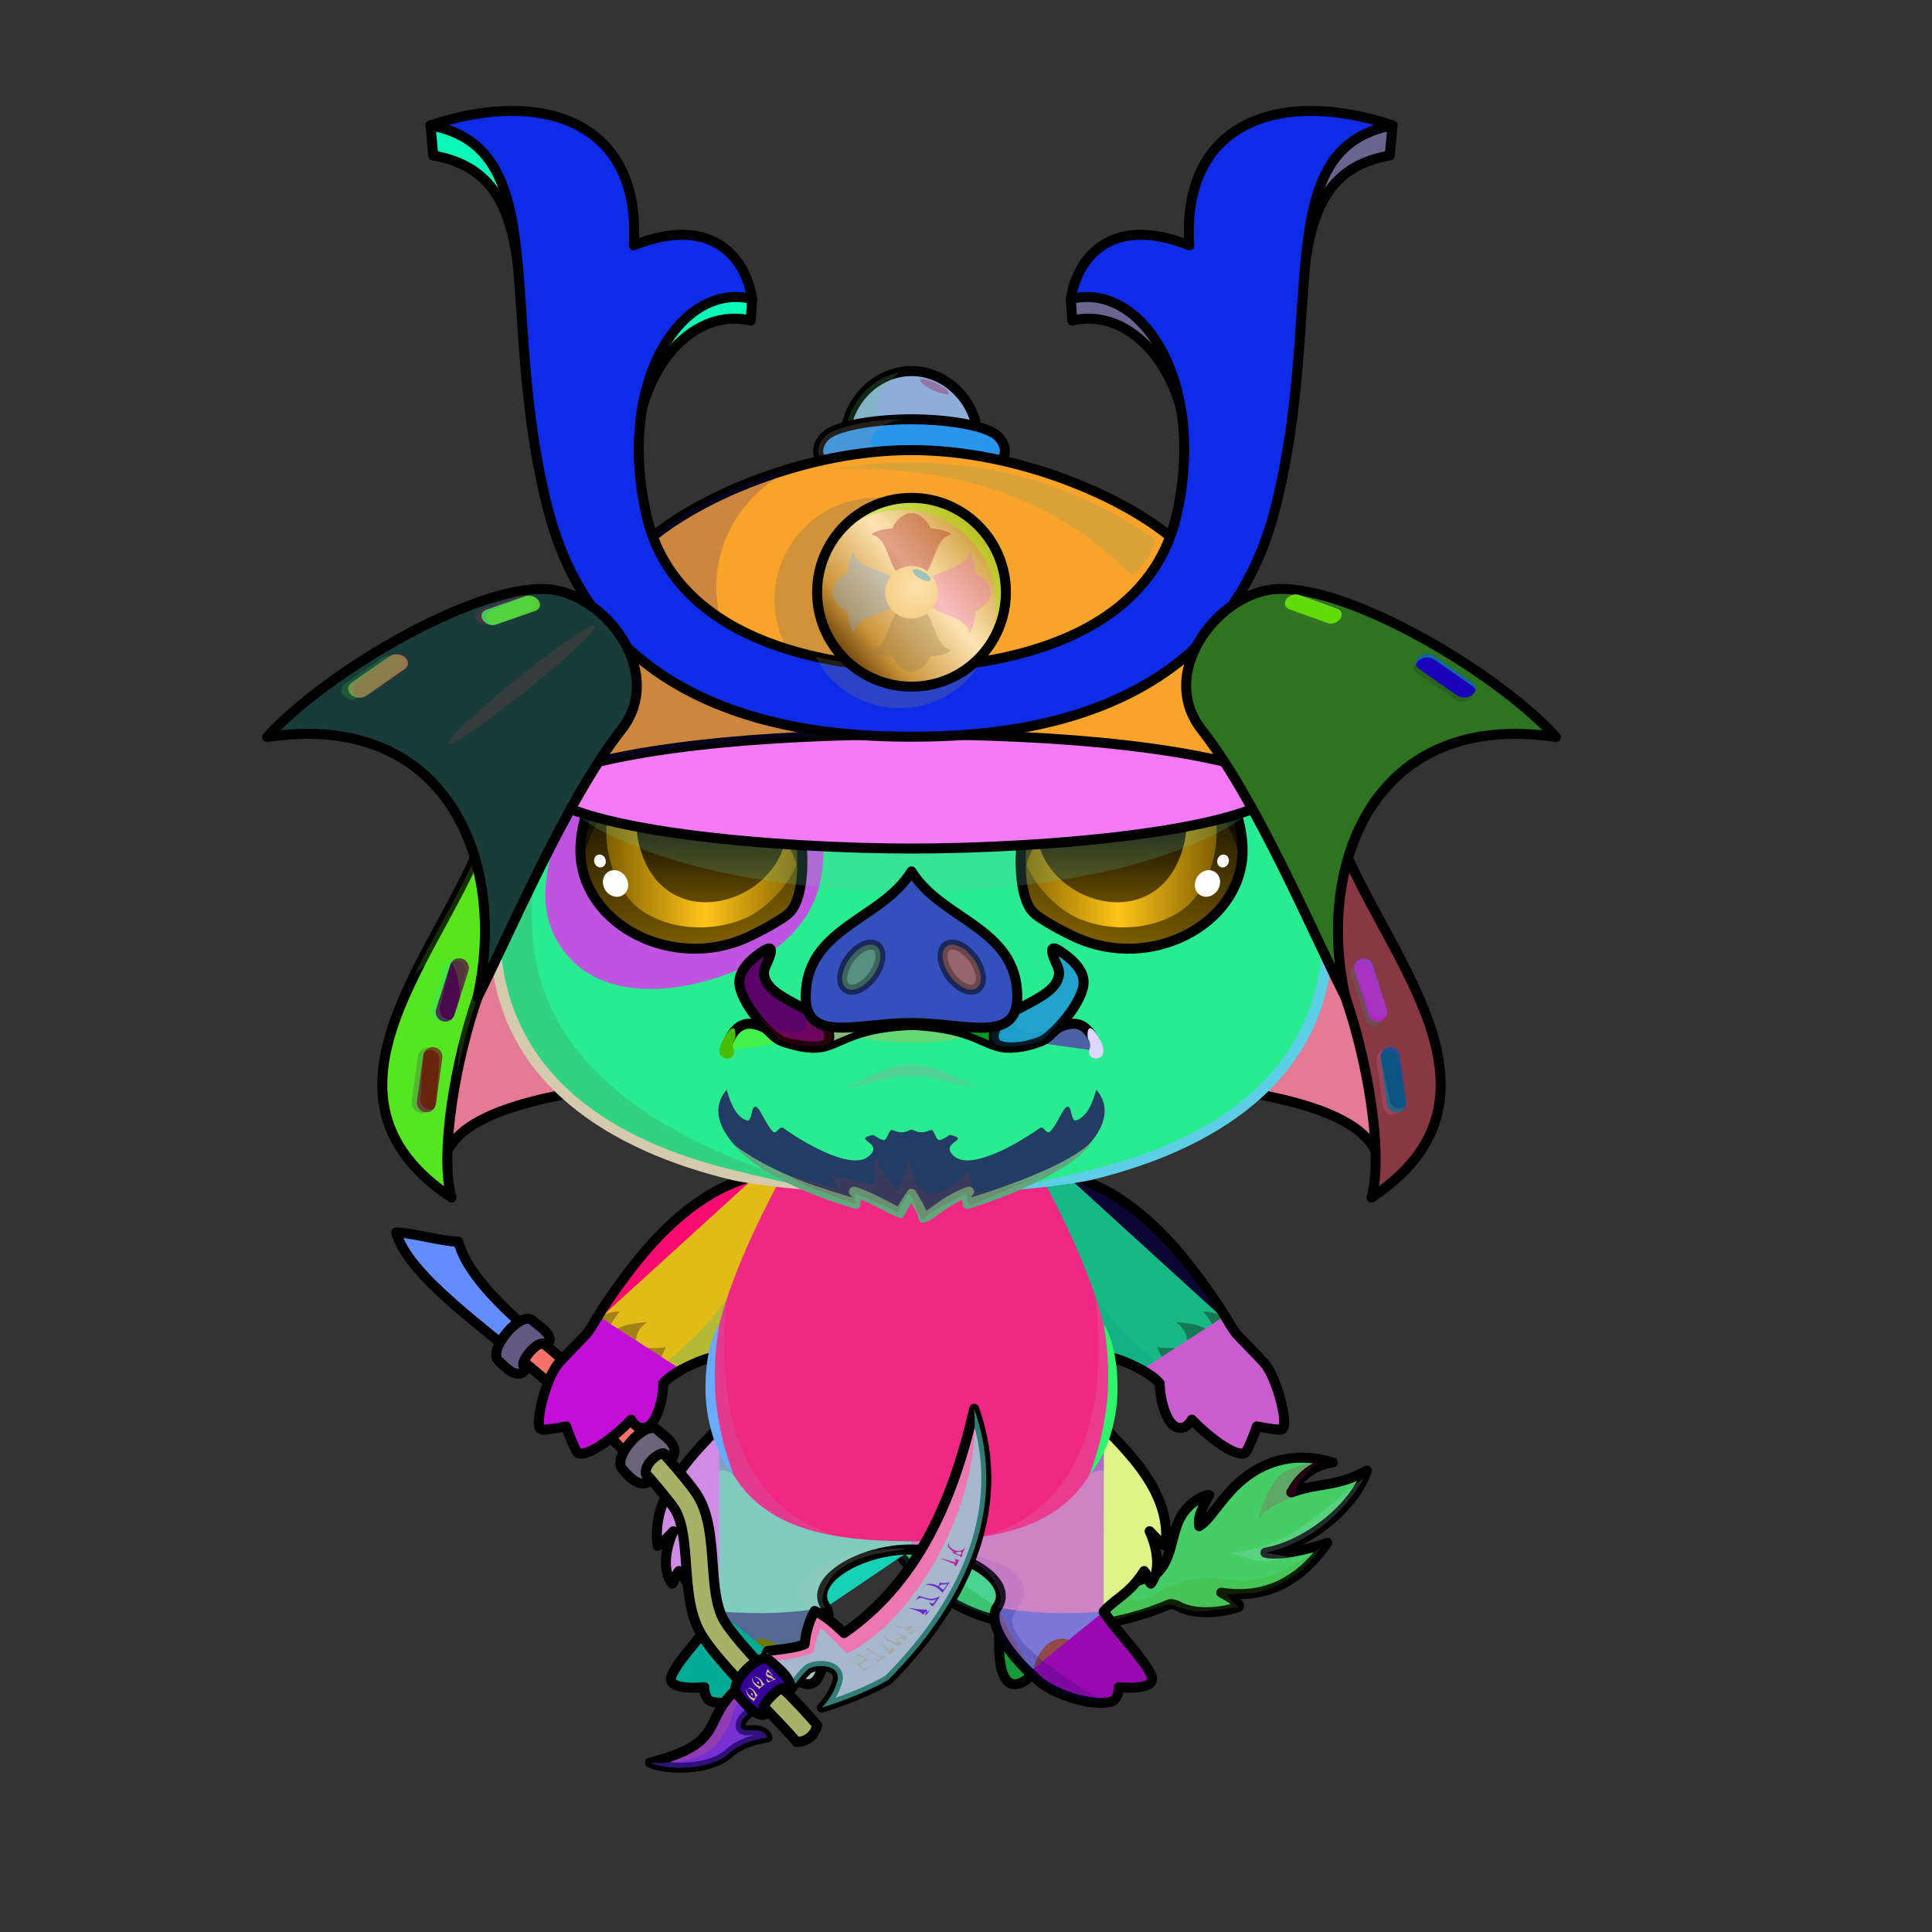 <svg xmlns="http://www.w3.org/2000/svg" xmlns:xlink="http://www.w3.org/1999/xlink" style="shape-rendering:geometricPrecision; text-rendering:geometricPrecision; image-rendering:optimizeQuality; fill-rule:evenodd; clip-rule:evenodd" version="1.1" viewBox="0 0 29000 29000" xml:space="preserve"><rect x="0" y="0" width="29000" height="29000" fill="#333333" stroke="none"/><defs><style type="text/css">.HatSamuraiBack-Mediumfil22new {fill:#540000}
.HatSamuraiBack-Mediumstr0new {stroke:black;stroke-width:150;stroke-linecap:round;stroke-linejoin:round}
.HatSamurai-Mediumfil14new {fill:black;fill-opacity:0.2}
.HatSamurai-Mediumfil786new {fill:url(#HatSamurai-Mediumid454new)}
.HatSamurai-Mediumfil134new {fill:#000066;fill-opacity:0.2}
.HatSamurai-Mediumfil43new {fill:white;fill-opacity:0.2}
.HatSamurai-Mediumfil787new {fill:url(#HatSamurai-Mediumid20new)}
.HatSamurai-Mediumfil132new {fill:#FFCC99;fill-opacity:0.502}
.HatSamurai-Mediumfil789new {fill:url(#HatSamurai-Mediumid36new)}
.HatSamurai-Mediumfil790new {fill:#FFFFCF;fill-opacity:0.502}
.HatSamurai-Mediumfil791new {fill:url(#HatSamurai-Mediumid587new)}
.HatSamurai-Mediumfil792new {fill:url(#HatSamurai-Mediumid124new)}
.HatSamurai-Mediumfil793new {fill:#9E6900;fill-opacity:0.302}
.HatSamurai-Mediumfil794new {fill:url(#HatSamurai-Mediumid650new)}
.HatSamurai-Mediumfil795new {fill:url(#HatSamurai-Mediumid35new)}
.HatSamurai-Mediumfil796new {fill:url(#HatSamurai-Mediumid378new)}
.HatSamurai-Mediumfil797new {fill:url(#HatSamurai-Mediumid232new)}
.HatSamurai-Mediumfil798new {fill:url(#HatSamurai-Mediumid234new)}
.HatSamurai-Mediumfil799new {fill:url(#HatSamurai-Mediumid438new)}
.HatSamurai-Mediumfil800new {fill:url(#HatSamurai-Mediumid479new)}
.HatSamurai-Mediumfil801new {fill:url(#HatSamurai-Mediumid293new)}
.HatSamurai-Mediumfil571new {fill:white;fill-opacity:0.4}
.HatSamurai-Mediumfil802new {fill:url(#HatSamurai-Mediumid492new)}
.HatSamurai-Mediumfil803new {fill:#FFCC99;fill-opacity:0.302}
.HatSamurai-Mediumfil293new {fill:#FFFFCC;fill-opacity:0.502}
.HatSamurai-Mediumfil804new {fill:#FFCC99;fill-opacity:0.2}
.HatSamurai-Mediumfil781new {fill:#B88531}
.HatSamurai-Mediumstr0new {stroke:black;stroke-width:150;stroke-linecap:round;stroke-linejoin:round}
.HatSamurai-Mediumfil782new {fill:url(#HatSamurai-Mediumid597new)}
.HatSamurai-Mediumfil783new {fill:url(#HatSamurai-Mediumid652new)}
.HatSamurai-Mediumfil784new {fill:url(#HatSamurai-Mediumid116new)}
.HatSamurai-Mediumfil785new {fill:url(#HatSamurai-Mediumid576new)}
.HatSamurai-Mediumfil33new {fill:none}
.HatSamurai-Mediumfil788new {fill:url(#HatSamurai-Mediumid653new)}
.WeaponScytheBack-Mediumfil92 {fill:url(#WeaponScytheBack-Mediumid123)}
.WeaponScytheBack-Mediumfil93 {fill:url(#WeaponScytheBack-Mediumid13)}
.WeaponScytheBack-Mediumfil83 {fill:#00D9FF;fill-rule:nonzero}
.WeaponScytheBack-Mediumfil7 {fill:none}
.WeaponScytheBack-Mediumstr0 {stroke:black;stroke-width:150;stroke-linecap:round;stroke-linejoin:round}
.WeaponScytheBack-Mediumfil94 {fill:url(#WeaponScytheBack-Mediumid161)}
.WeaponScythe-Mediumfil95 {fill:url(#WeaponScythe-Mediumid124)}
.WeaponScythe-Mediumfil6 {fill:black;fill-opacity:0.502}
.WeaponScythe-Mediumfil97 {fill:url(#WeaponScythe-Mediumid148)}
.WeaponScythe-Mediumfil88 {fill:white;fill-opacity:0.502}
.WeaponScythe-Mediumfil91 {fill:#00D9FF}
.WeaponScythe-Mediumfil96 {fill:url(#WeaponScythe-Mediumid144)}
.WeaponScythe-Mediumstr0 {stroke:black;stroke-width:150;stroke-linecap:round;stroke-linejoin:round}
.WeaponScythe-Mediumfil7 {fill:none}
.WeaponScythe-Mediumfil98 {fill:url(#WeaponScythe-Mediumid136)}
.WeaponScythe-Mediumfil99 {fill:url(#WeaponScythe-Mediumid133)}
.Tail-Pig5fil10 {fill:black;fill-opacity:0.2}
.Tail-Pig5fil35 {fill:url(#Tail-Pig5id23)}
.Tail-Pig5str2 {stroke:black;stroke-width:150;stroke-linecap:round;stroke-linejoin:round}
.RightFoot-Pig0fil37 {fill:#d9c9ad}
.RightFoot-Pig0fil38 {fill:#d18fad}
.RightFoot-Pig0fil39 {fill:url(#RightFoot-Pig0id227)}
.RightFoot-Pig0fil40 {fill:black}
.RightFoot-Pig0fil10 {fill:black;fill-opacity:0.2}
.RightFoot-Pig0fil0 {fill:none}
.RightFoot-Pig0str2 {stroke:black;stroke-width:150;stroke-linecap:round;stroke-linejoin:round}
.RightLeg-Pig4fil52 {fill:url(#RightLeg-Pig4id37)}
.RightLeg-Pig4fil10 {fill:black;fill-opacity:0.2}
.RightLeg-Pig4fil0 {fill:none}
.RightLeg-Pig4str2 {stroke:black;stroke-width:150;stroke-linecap:round;stroke-linejoin:round}
.LeftFoot-Pig0fil37 {fill:#d9c9ad}
.LeftFoot-Pig0fil38 {fill:#d18fad}
.LeftFoot-Pig0fil57 {fill:url(#LeftFoot-Pig0id220)}
.LeftFoot-Pig0fil40 {fill:black}
.LeftFoot-Pig0fil10 {fill:black;fill-opacity:0.2}
.LeftFoot-Pig0fil0 {fill:none}
.LeftFoot-Pig0str2 {stroke:black;stroke-width:150;stroke-linecap:round;stroke-linejoin:round}
.LeftLeg-Pig4fil67 {fill:url(#LeftLeg-Pig4id2)}
.LeftLeg-Pig4fil10 {fill:black;fill-opacity:0.2}
.LeftLeg-Pig4fil0 {fill:none}
.LeftLeg-Pig4str2 {stroke:black;stroke-width:150;stroke-linecap:round;stroke-linejoin:round}
.RightHand-Pig0fil68 {fill:url(#RightHand-Pig0id57)}
.RightHand-Pig0fil10 {fill:black;fill-opacity:0.2}
.RightHand-Pig0fil0 {fill:none}
.RightHand-Pig0str0 {stroke:black;stroke-width:150;stroke-linecap:round;stroke-linejoin:round}
.RightPaw-Pig10fil74 {fill:url(#RightPaw-Pig10id25)}
.RightPaw-Pig10fil51 {fill:black;fill-opacity:0.4}
.RightPaw-Pig10fil10 {fill:black;fill-opacity:0.2}
.RightPaw-Pig10fil77 {fill:url(#RightPaw-Pig10id216)}
.RightPaw-Pig10fil40 {fill:black}
.RightPaw-Pig10fil0 {fill:none}
.RightPaw-Pig10str2 {stroke:black;stroke-width:150;stroke-linecap:round;stroke-linejoin:round}
.LeftHand-Pig0fil79 {fill:url(#LeftHand-Pig0id22)}
.LeftHand-Pig0fil10 {fill:black;fill-opacity:0.2}
.LeftHand-Pig0fil0 {fill:none}
.LeftHand-Pig0str0 {stroke:black;stroke-width:150;stroke-linecap:round;stroke-linejoin:round}
.Body-Pig0fil83 {fill:url(#Body-Pig0id42)}
.Body-Pig0fil10 {fill:black;fill-opacity:0.2}
.Body-Pig0fil84 {fill:black;fill-rule:nonzero}
.LeftPaw-Pig10fil91 {fill:url(#LeftPaw-Pig10id70)}
.LeftPaw-Pig10fil51 {fill:black;fill-opacity:0.4}
.LeftPaw-Pig10fil10 {fill:black;fill-opacity:0.2}
.LeftPaw-Pig10fil94 {fill:url(#LeftPaw-Pig10id212)}
.LeftPaw-Pig10fil40 {fill:black}
.LeftPaw-Pig10fil0 {fill:none}
.LeftPaw-Pig10str2 {stroke:black;stroke-width:150;stroke-linecap:round;stroke-linejoin:round}
.Head-Pig1fil160 {fill:url(#Head-Pig1id50)}
.Head-Pig1fil161 {fill:url(#Head-Pig1id159)}
.Head-Pig1fil10 {fill:black;fill-opacity:0.2}
.Head-Pig1fil84 {fill:black;fill-rule:nonzero}
.Mouth-Pig8fil26 {fill:black;fill-opacity:0.302}
.Mouth-Pig8fil172 {fill:black;fill-rule:nonzero;fill-opacity:0.2}
.Mouth-Pig8fil169 {fill:black}
.Mouth-Pig8fil10 {fill:black;fill-opacity:0.2}
.Mouth-Pig8fil0 {fill:none}
.Mouth-Pig8str0 {stroke:black;stroke-width:150;stroke-linecap:round;stroke-linejoin:round}
.Mouth-Pig8fil173 {fill:white}
.EyesClosed-Pig9fil38 {fill:#d18fad}
.EyesClosed-Pig9fil148 {fill:black;fill-opacity:0.502}
.EyesClosed-Pig9fil84 {fill:black;fill-rule:nonzero}
.Eyes-Pig9fil226 {fill:url(#Eyes-Pig9id148)}
.Eyes-Pig9fil227 {fill:url(#Eyes-Pig9id10)}
.Eyes-Pig9fil228 {fill:url(#Eyes-Pig9id45)}
.Eyes-Pig9fil148 {fill:black;fill-opacity:0.502}
.Eyes-Pig9fil173 {fill:white}
.Eyes-Pig9fil229 {fill:url(#Eyes-Pig9id161)}
.Eyes-Pig9fil230 {fill:url(#Eyes-Pig9id64)}
.Eyes-Pig9fil231 {fill:url(#Eyes-Pig9id76)}
.Eyes-Pig9fil0 {fill:none}
.Eyes-Pig9str0 {stroke:black;stroke-width:150;stroke-linecap:round;stroke-linejoin:round}
.Moustache-Pig3fil234 {fill:url(#Moustache-Pig3id41)}
.Moustache-Pig3fil84 {fill:black;fill-rule:nonzero}
.Moustache-Pig3fil10 {fill:black;fill-opacity:0.2}
.Nose-Pig6fil244 {fill:url(#Nose-Pig6id181)}
.Nose-Pig6str0 {stroke:black;stroke-width:150;stroke-linecap:round;stroke-linejoin:round}
.Nose-Pig6fil26 {fill:black;fill-opacity:0.302}
.Nose-Pig6str3 {stroke:black;stroke-width:150;stroke-linecap:round;stroke-linejoin:round;stroke-opacity:0.302}
.Nose-Pig6fil237 {fill:none}
</style><linearGradient gradientUnits="userSpaceOnUse" id="HatSamurai-Mediumid454new" x1="7022.36" x2="6556.04" xlink:href="#HatSamurai-Mediumid252new" y1="14654.3" y2="15065.6">
  </linearGradient><linearGradient gradientUnits="userSpaceOnUse" id="HatSamurai-Mediumid20new" x1="9072.08" x2="18291.8" y1="12733.5" y2="10284.5">
   <stop offset="0" style="stop-opacity:1; stop-color:#6B2200"/>
   <stop offset="0.431" style="stop-opacity:1; stop-color:#CC3300"/>
   <stop offset="0.631" style="stop-opacity:1; stop-color:#FF5930"/>
   <stop offset="0.788" style="stop-opacity:1; stop-color:#CC3300"/>
   <stop offset="1" style="stop-opacity:1; stop-color:#990000"/>
  </linearGradient><linearGradient gradientUnits="userSpaceOnUse" id="HatSamurai-Mediumid36new" x1="9123.9" x2="18240" y1="10232.6" y2="2490.13">
   <stop offset="0" style="stop-opacity:1; stop-color:#6E430D"/>
   <stop offset="0.129" style="stop-opacity:1; stop-color:#C97F00"/>
   <stop offset="0.42" style="stop-opacity:1; stop-color:#FFD58C"/>
   <stop offset="0.612" style="stop-opacity:1; stop-color:#CC9933"/>
   <stop offset="0.78" style="stop-opacity:1; stop-color:#FFF5D6"/>
   <stop offset="1" style="stop-opacity:1; stop-color:#CC9933"/>
  </linearGradient><linearGradient gradientUnits="userSpaceOnUse" id="HatSamurai-Mediumid587new" x1="8693.2" x2="4874.92" xlink:href="#HatSamurai-Mediumid586new" y1="13967.7" y2="9841.62">
  </linearGradient><linearGradient gradientUnits="userSpaceOnUse" id="HatSamurai-Mediumid124new" x1="12611.3" x2="14752.5" y1="9788.7" y2="7992">
   <stop offset="0" style="stop-opacity:1; stop-color:#6E430D"/>
   <stop offset="0.188" style="stop-opacity:1; stop-color:#CB953A"/>
   <stop offset="0.58" style="stop-opacity:1; stop-color:moccasin"/>
   <stop offset="1" style="stop-opacity:1; stop-color:#CC9933"/>
  </linearGradient><radialGradient cx="13761" cy="8811.29" fx="13761" fy="8811.29" gradientTransform="matrix(1.19 -0 -0 1.19 -2621 -1678)" gradientUnits="userSpaceOnUse" id="HatSamurai-Mediumid650new" r="1190.41" xlink:href="#HatSamurai-Mediumid640new">
  </radialGradient><linearGradient gradientUnits="userSpaceOnUse" id="HatSamurai-Mediumid35new" x1="18851.6" x2="22308" y1="14304.9" y2="9504.34">
   <stop offset="0" style="stop-opacity:1; stop-color:#381200"/>
   <stop offset="0.58" style="stop-opacity:1; stop-color:#CC3300"/>
   <stop offset="0.769" style="stop-opacity:1; stop-color:#FF5C33"/>
   <stop offset="1" style="stop-opacity:1; stop-color:#C22B13"/>
  </linearGradient><linearGradient gradientUnits="userSpaceOnUse" id="HatSamurai-Mediumid378new" x1="6692" x2="6205.62" xlink:href="#HatSamurai-Mediumid252new" y1="15957.3" y2="16455">
  </linearGradient><linearGradient gradientUnits="userSpaceOnUse" id="HatSamurai-Mediumid232new" x1="20781.9" x2="20367.4" y1="14535.3" y2="15184.6">
   <stop offset="0" style="stop-opacity:1; stop-color:#6767DB"/>
   <stop offset="1" style="stop-opacity:1; stop-color:#252473"/>
  </linearGradient><linearGradient gradientUnits="userSpaceOnUse" id="HatSamurai-Mediumid234new" x1="21114.5" x2="20715.6" xlink:href="#HatSamurai-Mediumid232new" y1="15893.7" y2="16518.7">
  </linearGradient><linearGradient gradientUnits="userSpaceOnUse" id="HatSamurai-Mediumid438new" x1="5854.02" x2="5493.6" xlink:href="#HatSamurai-Mediumid246new" y1="10078.1" y2="10215.4">
  </linearGradient><linearGradient gradientUnits="userSpaceOnUse" id="HatSamurai-Mediumid479new" x1="7913.05" x2="7421.33" xlink:href="#HatSamurai-Mediumid246new" y1="9161.27" y2="9161.27">
  </linearGradient><linearGradient gradientUnits="userSpaceOnUse" id="HatSamurai-Mediumid293new" x1="21887.7" x2="21513.4" xlink:href="#HatSamurai-Mediumid246new" y1="9829.18" y2="10459.5">
  </linearGradient><linearGradient gradientUnits="userSpaceOnUse" id="HatSamurai-Mediumid492new" x1="19783.4" x2="19643.1" xlink:href="#HatSamurai-Mediumid246new" y1="8840.17" y2="9443.05">
  </linearGradient><linearGradient gradientUnits="userSpaceOnUse" id="HatSamurai-Mediumid597new" x1="21802.3" x2="19257.3" xlink:href="#HatSamurai-Mediumid559new" y1="16491" y2="13327.3">
  </linearGradient><radialGradient cx="13880.6" cy="5971.3" fx="13880.6" fy="5971.3" gradientTransform="matrix(1.19 -0 -0 0.601 -2644 2385)" gradientUnits="userSpaceOnUse" id="HatSamurai-Mediumid652new" r="834.3">
   <stop offset="0" style="stop-opacity:1; stop-color:#FBDEAC"/>
   <stop offset="1" style="stop-opacity:1; stop-color:#CC9933"/>
  </radialGradient><linearGradient gradientUnits="userSpaceOnUse" id="HatSamurai-Mediumid116new" x1="12281.1" x2="15082.8" y1="6618.4" y2="6618.4">
   <stop offset="0" style="stop-opacity:1; stop-color:#6E430D"/>
   <stop offset="0.239" style="stop-opacity:1; stop-color:#CB953A"/>
   <stop offset="0.6" style="stop-opacity:1; stop-color:moccasin"/>
   <stop offset="1" style="stop-opacity:1; stop-color:#CC9933"/>
  </linearGradient><linearGradient gradientUnits="userSpaceOnUse" id="HatSamurai-Mediumid576new" x1="5561.49" x2="8106.49" xlink:href="#HatSamurai-Mediumid559new" y1="16491" y2="13327.3">
  </linearGradient><radialGradient cx="15958.9" cy="8257.37" fx="15958.9" fy="8257.37" gradientTransform="matrix(1.389 -0 -0 0.61 -6206 3217)" gradientUnits="userSpaceOnUse" id="HatSamurai-Mediumid653new" r="4098.5">
   <stop offset="0" style="stop-opacity:1; stop-color:#FF5126"/>
   <stop offset="0.631" style="stop-opacity:1; stop-color:#BA2F00"/>
   <stop offset="1" style="stop-opacity:1; stop-color:#6B2200"/>
  </radialGradient><linearGradient gradientUnits="userSpaceOnUse" id="WeaponScytheBack-Mediumid123" x1="8217.53" x2="7562.25" y1="20875.8" y2="19581">
   <stop offset="0" style="stop-opacity:1; stop-color:#3B3833"/>
   <stop offset="0.51" style="stop-opacity:1; stop-color:#806F62"/>
   <stop offset="1" style="stop-opacity:1; stop-color:#E6C59F"/>
  </linearGradient><linearGradient gradientUnits="userSpaceOnUse" id="WeaponScytheBack-Mediumid13" x1="9481.11" x2="8173.13" y1="20205.6" y2="21765.2">
   <stop offset="0" style="stop-opacity:1; stop-color:#51535C"/>
   <stop offset="0.388" style="stop-opacity:1; stop-color:#93969C"/>
   <stop offset="0.541" style="stop-opacity:1; stop-color:#595B63"/>
   <stop offset="1" style="stop-opacity:1; stop-color:#E8EFF7"/>
  </linearGradient><linearGradient gradientUnits="userSpaceOnUse" id="WeaponScytheBack-Mediumid161" x1="7593.2" x2="8105.64" xlink:href="#WeaponScytheBack-Mediumid13" y1="20503.5" y2="19912">
  </linearGradient><linearGradient gradientUnits="userSpaceOnUse" id="WeaponScythe-Mediumid124" x1="11910.4" x2="14204.4" xlink:href="#WeaponScythe-Mediumid13" y1="24465.2" y2="22312.2">
  </linearGradient><linearGradient gradientUnits="userSpaceOnUse" id="WeaponScythe-Mediumid148" x1="9268.84" x2="12539.1" xlink:href="#WeaponScythe-Mediumid131" y1="22699.3" y2="25133">
  </linearGradient><linearGradient gradientUnits="userSpaceOnUse" id="WeaponScythe-Mediumid144" x1="10460.9" x2="10994.6" y1="26373.3" y2="25322.9">
   <stop offset="0" style="stop-opacity:1; stop-color:#BAC0C4"/>
   <stop offset="0.42" style="stop-opacity:1; stop-color:#383A3C"/>
   <stop offset="0.651" style="stop-opacity:1; stop-color:#9DA3A6"/>
   <stop offset="1" style="stop-opacity:1; stop-color:#212225"/>
  </linearGradient><linearGradient gradientUnits="userSpaceOnUse" id="WeaponScythe-Mediumid136" x1="11593.9" x2="11307.8" xlink:href="#WeaponScythe-Mediumid13" y1="24995.1" y2="25643.5">
  </linearGradient><linearGradient gradientUnits="userSpaceOnUse" id="WeaponScythe-Mediumid133" x1="9462.18" x2="9973.22" xlink:href="#WeaponScythe-Mediumid13" y1="22151.5" y2="21550.2">
  </linearGradient><linearGradient gradientUnits="userSpaceOnUse" id="Tail-Pig5id23" x1="19917.1" x2="13826.1" xlink:href="#Tail-Pig5id5" y1="22314.1" y2="23990.6">
  </linearGradient><linearGradient gradientUnits="objectBoundingBox" id="RightFoot-Pig0id227" x1="50%" x2="50%" xlink:href="#RightFoot-Pig0id0" y1="100%" y2="0%">
  </linearGradient><linearGradient gradientUnits="objectBoundingBox" id="RightLeg-Pig4id37" x1="50%" x2="50%" xlink:href="#RightLeg-Pig4id2" y1="100%" y2="0%">
  </linearGradient><linearGradient gradientUnits="objectBoundingBox" id="LeftFoot-Pig0id220" x1="50%" x2="50%" xlink:href="#LeftFoot-Pig0id0" y1="100%" y2="0%">
  </linearGradient><linearGradient gradientUnits="userSpaceOnUse" id="LeftLeg-Pig4id2" x1="11782.6" x2="11782.6" y1="24212.9" y2="21311.8">
   <stop offset="0" style="stop-opacity:1; stop-color:#d9c9ad"/>
   <stop offset="0.388" style="stop-opacity:1; stop-color:#d9c9ad"/>
   <stop offset="1" style="stop-opacity:1; stop-color:#bfa67c"/>
  </linearGradient><linearGradient gradientUnits="objectBoundingBox" id="RightHand-Pig0id57" x1="30.124%" x2="69.876%" xlink:href="#RightHand-Pig0id22" y1="2.322%" y2="97.678%">
  </linearGradient><linearGradient gradientUnits="objectBoundingBox" id="RightPaw-Pig10id25" x1="81.883%" x2="18.117%" y1="89.198%" y2="10.802%">
   <stop offset="0" style="stop-opacity:1; stop-color:#99835c"/>
   <stop offset="0.62" style="stop-opacity:1; stop-color:#bfa67c"/>
   <stop offset="1" style="stop-opacity:1; stop-color:#bfa67c"/>
  </linearGradient><linearGradient gradientUnits="objectBoundingBox" id="RightPaw-Pig10id216" x1="28.208%" x2="71.792%" xlink:href="#RightPaw-Pig10id5" y1="1.784%" y2="98.216%">
  </linearGradient><linearGradient gradientUnits="objectBoundingBox" id="LeftHand-Pig0id22" x1="69.876%" x2="30.124%" y1="2.322%" y2="97.678%">
   <stop offset="0" style="stop-opacity:1; stop-color:#99835c"/>
   <stop offset="0.02" style="stop-opacity:1; stop-color:#99835c"/>
   <stop offset="0.922" style="stop-opacity:1; stop-color:#bfa67c"/>
   <stop offset="1" style="stop-opacity:1; stop-color:#bfa67c"/>
  </linearGradient><linearGradient gradientUnits="objectBoundingBox" id="Body-Pig0id42" x1="50%" x2="50%" y1="0%" y2="100%">
   <stop offset="0" style="stop-opacity:1; stop-color:#99835c"/>
   <stop offset="0.031" style="stop-opacity:1; stop-color:#99835c"/>
   <stop offset="0.529" style="stop-opacity:1; stop-color:#bfa67c"/>
   <stop offset="1" style="stop-opacity:1; stop-color:#d9c9ad"/>
  </linearGradient><linearGradient gradientUnits="objectBoundingBox" id="LeftPaw-Pig10id70" x1="18.117%" x2="81.883%" xlink:href="#LeftPaw-Pig10id25" y1="89.198%" y2="10.802%">
  </linearGradient><linearGradient gradientUnits="objectBoundingBox" id="LeftPaw-Pig10id212" x1="71.792%" x2="28.208%" xlink:href="#LeftPaw-Pig10id5" y1="1.784%" y2="98.216%">
  </linearGradient><linearGradient gradientUnits="objectBoundingBox" id="Head-Pig1id50" x1="50%" x2="50%" xlink:href="#Head-Pig1id3" y1="100%" y2="0%">
  </linearGradient><linearGradient gradientUnits="userSpaceOnUse" id="Head-Pig1id159" x1="10433.5" x2="10113" xlink:href="#Head-Pig1id0" y1="14832.1" y2="10239.8">
  </linearGradient><linearGradient gradientUnits="userSpaceOnUse" id="Eyes-Pig9id148" x1="16641" x2="17334.4" y1="14255.9" y2="11076.2">
   <stop offset="0" style="stop-opacity:1; stop-color:#806000"/>
   <stop offset="1" style="stop-opacity:1; stop-color:black"/>
  </linearGradient><linearGradient gradientUnits="userSpaceOnUse" id="Eyes-Pig9id10" x1="15305.7" x2="18262.7" y1="12539.6" y2="12539.6">
   <stop offset="0" style="stop-opacity:1; stop-color:#806000"/>
   <stop offset="0.502" style="stop-opacity:1; stop-color:#ffc419"/>
   <stop offset="1" style="stop-opacity:1; stop-color:#806000"/>
  </linearGradient><linearGradient gradientUnits="userSpaceOnUse" id="Eyes-Pig9id45" x1="16680.3" x2="16680.3" y1="11243.5" y2="13543.4">
   <stop offset="0" style="stop-opacity:1; stop-color:black"/>
   <stop offset="0.4" style="stop-opacity:1; stop-color:black"/>
   <stop offset="1" style="stop-opacity:1; stop-color:#664c00"/>
  </linearGradient><linearGradient gradientUnits="userSpaceOnUse" id="Eyes-Pig9id161" x1="10722.8" x2="10029.5" xlink:href="#Eyes-Pig9id148" y1="14255.9" y2="11076.2">
  </linearGradient><linearGradient gradientUnits="userSpaceOnUse" id="Eyes-Pig9id64" x1="9101.23" x2="12058.2" xlink:href="#Eyes-Pig9id10" y1="12539.6" y2="12539.6">
  </linearGradient><linearGradient gradientUnits="userSpaceOnUse" id="Eyes-Pig9id76" x1="10683.6" x2="10683.6" xlink:href="#Eyes-Pig9id45" y1="11243.5" y2="13543.4">
  </linearGradient><linearGradient gradientUnits="userSpaceOnUse" id="Moustache-Pig3id41" x1="13681.9" x2="13681.9" y1="18279.7" y2="16359.7">
   <stop offset="0" style="stop-opacity:1; stop-color:#2b2425"/>
   <stop offset="0.6" style="stop-opacity:1; stop-color:#2b2425"/>
   <stop offset="1" style="stop-opacity:1; stop-color:#454041"/>
  </linearGradient><linearGradient gradientUnits="userSpaceOnUse" id="Nose-Pig6id181" x1="13681.9" x2="13681.9" xlink:href="#Nose-Pig6id151" y1="13079.6" y2="15426.2">
  </linearGradient><linearGradient gradientUnits="userSpaceOnUse" id="HatSamurai-Mediumid252new" x1="6451.68" x2="5948.58" y1="16168.4" y2="16683.2">
   <stop offset="0" style="stop-opacity:1; stop-color:#5050C7"/>
   <stop offset="1" style="stop-opacity:1; stop-color:#252473"/>
  </linearGradient><linearGradient gradientUnits="userSpaceOnUse" id="HatSamurai-Mediumid586new" x1="8521.69" x2="4572.13" y1="14110.3" y2="9842.41">
   <stop offset="0" style="stop-opacity:1; stop-color:#381200"/>
   <stop offset="0.4" style="stop-opacity:1; stop-color:#CC3300"/>
   <stop offset="0.58" style="stop-opacity:1; stop-color:#FF5C33"/>
   <stop offset="1" style="stop-opacity:1; stop-color:#C22B13"/>
  </linearGradient><radialGradient cx="13763.7" cy="8776.66" fx="13763.7" fy="8776.66" gradientTransform="matrix(1.19 -0 -0 1.19 -2622 -1672)" gradientUnits="userSpaceOnUse" id="HatSamurai-Mediumid640new" r="1190.41">
   <stop offset="0" style="stop-opacity:1; stop-color:#FFE1AD"/>
   <stop offset="1" style="stop-opacity:1; stop-color:#E3AF46"/>
  </radialGradient><linearGradient gradientUnits="userSpaceOnUse" id="HatSamurai-Mediumid246new" x1="19993.2" x2="19848" y1="8806.52" y2="9430.14">
   <stop offset="0" style="stop-opacity:1; stop-color:#8686EB"/>
   <stop offset="1" style="stop-opacity:1; stop-color:#4D4CA8"/>
  </linearGradient><linearGradient gradientUnits="userSpaceOnUse" id="HatSamurai-Mediumid559new" x1="22081.5" x2="19449" y1="16720.4" y2="13447.9">
   <stop offset="0" style="stop-opacity:1; stop-color:#C70000"/>
   <stop offset="1" style="stop-opacity:1; stop-color:#6B2200"/>
  </linearGradient><linearGradient gradientUnits="userSpaceOnUse" id="WeaponScythe-Mediumid13" x1="9481.11" x2="8173.13" y1="20205.6" y2="21765.2">
   <stop offset="0" style="stop-opacity:1; stop-color:#51535C"/>
   <stop offset="0.388" style="stop-opacity:1; stop-color:#93969C"/>
   <stop offset="0.541" style="stop-opacity:1; stop-color:#595B63"/>
   <stop offset="1" style="stop-opacity:1; stop-color:#E8EFF7"/>
  </linearGradient><linearGradient gradientUnits="userSpaceOnUse" id="WeaponScythe-Mediumid131" x1="9673.58" x2="13754.9" y1="22436.2" y2="25384.8">
   <stop offset="0" style="stop-opacity:1; stop-color:#3B3833"/>
   <stop offset="0.51" style="stop-opacity:1; stop-color:#807162"/>
   <stop offset="1" style="stop-opacity:1; stop-color:#A69E95"/>
  </linearGradient><linearGradient gradientUnits="userSpaceOnUse" id="Tail-Pig5id5" x1="18537.4" x2="18537.4" y1="11625" y2="5118.17">
   <stop offset="0" style="stop-opacity:1; stop-color:#d18fad"/>
   <stop offset="1" style="stop-opacity:1; stop-color:#bfa67c"/>
  </linearGradient><linearGradient gradientUnits="userSpaceOnUse" id="RightFoot-Pig0id0" x1="16257.8" x2="16257.8" y1="21560.3" y2="23683.4">
   <stop offset="0" style="stop-opacity:1; stop-color:#d18fad"/>
   <stop offset="1" style="stop-opacity:1; stop-color:#f7c1d9"/>
  </linearGradient><linearGradient gradientUnits="userSpaceOnUse" id="RightLeg-Pig4id2" x1="11782.6" x2="11782.6" y1="24212.9" y2="21311.8">
   <stop offset="0" style="stop-opacity:1; stop-color:#d9c9ad"/>
   <stop offset="0.388" style="stop-opacity:1; stop-color:#d9c9ad"/>
   <stop offset="1" style="stop-opacity:1; stop-color:#bfa67c"/>
  </linearGradient><linearGradient gradientUnits="userSpaceOnUse" id="LeftFoot-Pig0id0" x1="16257.8" x2="16257.8" y1="21560.3" y2="23683.4">
   <stop offset="0" style="stop-opacity:1; stop-color:#d18fad"/>
   <stop offset="1" style="stop-opacity:1; stop-color:#f7c1d9"/>
  </linearGradient><linearGradient gradientUnits="objectBoundingBox" id="RightHand-Pig0id22" x1="69.876%" x2="30.124%" y1="2.322%" y2="97.678%">
   <stop offset="0" style="stop-opacity:1; stop-color:#99835c"/>
   <stop offset="0.02" style="stop-opacity:1; stop-color:#99835c"/>
   <stop offset="0.922" style="stop-opacity:1; stop-color:#bfa67c"/>
   <stop offset="1" style="stop-opacity:1; stop-color:#bfa67c"/>
  </linearGradient><linearGradient gradientUnits="userSpaceOnUse" id="RightPaw-Pig10id5" x1="18537.4" x2="18537.4" y1="11625" y2="5118.17">
   <stop offset="0" style="stop-opacity:1; stop-color:#d18fad"/>
   <stop offset="1" style="stop-opacity:1; stop-color:#bfa67c"/>
  </linearGradient><linearGradient gradientUnits="objectBoundingBox" id="LeftPaw-Pig10id25" x1="81.883%" x2="18.117%" y1="89.198%" y2="10.802%">
   <stop offset="0" style="stop-opacity:1; stop-color:#99835c"/>
   <stop offset="0.62" style="stop-opacity:1; stop-color:#bfa67c"/>
   <stop offset="1" style="stop-opacity:1; stop-color:#bfa67c"/>
  </linearGradient><linearGradient gradientUnits="userSpaceOnUse" id="LeftPaw-Pig10id5" x1="18537.4" x2="18537.4" y1="11625" y2="5118.17">
   <stop offset="0" style="stop-opacity:1; stop-color:#d18fad"/>
   <stop offset="1" style="stop-opacity:1; stop-color:#bfa67c"/>
  </linearGradient><linearGradient gradientUnits="userSpaceOnUse" id="Head-Pig1id3" x1="18922.8" x2="18922.8" y1="11187.2" y2="5413.87">
   <stop offset="0" style="stop-opacity:1; stop-color:#99835c"/>
   <stop offset="0.388" style="stop-opacity:1; stop-color:#bfa67c"/>
   <stop offset="1" style="stop-opacity:1; stop-color:#d9c9ad"/>
  </linearGradient><linearGradient gradientUnits="userSpaceOnUse" id="Head-Pig1id0" x1="16257.8" x2="16257.8" y1="21560.3" y2="23683.4">
   <stop offset="0" style="stop-opacity:1; stop-color:#d18fad"/>
   <stop offset="1" style="stop-opacity:1; stop-color:#f7c1d9"/>
  </linearGradient><linearGradient gradientUnits="userSpaceOnUse" id="Nose-Pig6id151" x1="13681.9" x2="13681.9" y1="13554.2" y2="15469.2">
   <stop offset="0" style="stop-opacity:1; stop-color:#FFCCCC"/>
   <stop offset="1" style="stop-opacity:1; stop-color:#DB9092"/>
  </linearGradient></defs><g id="Tail-Pig5">
  <path class="Tail-Pig5fil35 Tail-Pig5str2" d="M17413 23565c218,-262 160,-652 393,-912 143,-158 260,-202 344,-213 -39,86 -184,294 -149,469 165,-110 230,-270 488,-549 424,-448 953,-579 1517,-407 -344,39 -532,279 -624,449 433,-156 670,-73 1135,-328 -192,581 -936,1134 -1523,1232 237,68 847,-109 927,-148 -552,804 -1215,808 -1590,748 50,23 349,189 248,220 -100,32 -581,166 -920,-30 -30,-10 -81,-26 -111,-13 -743,323 -1682,444 -2553,244 -749,-171 -1237,-595 -1725,-1309 -78,-114 -49,-269 65,-347 114,-77 369,-74 446,39 410,600 691,985 1325,1131 748,172 1553,73 2199,-196 61,-26 60,-23 108,-80z" style="fill:#45ce65"/>
  <path class="Tail-Pig5fil10" d="M20474 22184c-635,486 -1128,1066 -2027,1121 543,185 647,136 896,63 -116,-20 -233,-41 -349,-62 0,0 927,-148 1480,-1122z" style="fill:#aadee5"/>
  <path class="Tail-Pig5fil10" d="M19811 23240c-398,259 -693,451 -1037,477 -282,22 -516,-50 -794,-24 -161,15 -300,52 -511,168 -142,78 -314,165 -382,172 -125,13 -147,-164 -147,-164l-352 280 79 181 887 -249c0,0 323,102 397,109 75,8 628,-64 628,-64 0,0 -99,-126 -157,-170 -58,-45 355,-27 472,-56 118,-29 677,-214 917,-660z" style="fill:#4c9c1f"/>
  <path class="Tail-Pig5fil10" d="M19452 22449c0,0 -456,175 -532,317 -77,142 92,-522 357,-668 264,-145 496,-142 496,-142 0,0 -367,304 -321,493z" style="fill:#ba1361"/>
  <path class="Tail-Pig5fil10" d="M13490 23319c0,0 395,512 678,654 283,143 752,312 752,312 0,0 186,-4 229,-146 43,-143 -129,-251 -146,-291 -18,-39 -214,-97 -334,-172 -120,-75 -403,-334 -476,-506 -72,-172 -948,-387 -703,149z" style="fill:#1ba0a2"/>
 </g><g id="RightFoot-Pig0">
  <path class="RightFoot-Pig0fil37" d="M16559 24190c54,65 143,233 174,292 62,268 -152,365 -298,365 -143,0 -686,-98 -894,289 -330,-192 -541,-572 -540,-565 -22,-43 -41,-85 -54,-126 -58,-176 -10,-247 31,-317 480,-107 1078,-83 1581,62z" style="fill:#7b78d8"/>
  <path class="RightFoot-Pig0fil38" d="M15011 24496c-3,101 -14,73 -14,176 -5,821 346,600 430,523 12,-11 59,-71 57,-73 -109,-146 -274,-300 -473,-626z" style="fill:#b58c49"/>
  <path class="RightFoot-Pig0fil0 RightFoot-Pig0str2" d="M14995 24537c1,45 2,90 2,135 -5,821 346,600 430,523 4,-4 19,-23 37,-48" style="fill:#199a39"/>
  <path class="RightFoot-Pig0fil39" d="M16756 24466c0,0 -225,-105 -294,-5 -54,78 49,353 -47,353 -106,0 -310,-245 -509,-215 -288,43 -418,429 -384,506 35,82 343,409 763,435 419,26 490,-14 487,-39 -3,-24 42,-150 42,-150 0,0 458,-59 491,-95 100,-109 -467,-691 -549,-790z" style="fill:#8f4a48"/>
  <polygon class="RightFoot-Pig0fil40" points="16740,25393 16571,24994 16934,25330 "/>
  <path class="RightFoot-Pig0fil0 RightFoot-Pig0str2" d="M16567 24189c147,241 633,739 718,969 84,231 -492,167 -492,167 0,0 5,189 -122,220 -281,70 -831,-103 -1075,-309 -49,-41 -99,-87 -150,-135" style="fill:#980aaf"/>
  <path class="RightFoot-Pig0fil0 RightFoot-Pig0str2" d="M16567 24189c45,73 121,170 208,277m-1262 697c-341,-311 -707,-789 -548,-1037" style="fill:#8e699b"/>
  <path class="RightFoot-Pig0fil10" d="M15252 24171c-250,336 427,769 691,965 282,210 555,378 651,406 -45,23 -445,-31 -727,-123 -179,-96 -710,-617 -803,-752 -94,-163 -147,-331 -119,-480 10,-21 22,-40 33,-59 85,-7 193,-3 274,43z" style="fill:#0f096b"/>
 </g><g id="LeftFoot-Pig0">
  <path class="LeftFoot-Pig0fil37" d="M10805 24190c-54,65 -143,233 -174,292 -62,268 152,365 298,365 143,0 685,-98 894,289 330,-192 541,-572 540,-565 22,-43 40,-85 54,-126 58,-176 10,-247 -31,-317 -480,-107 -1078,-83 -1581,62z" style="fill:#536992"/>
  <path class="LeftFoot-Pig0fil38" d="M12353 24496c3,101 14,73 14,176 5,821 -346,600 -430,523 -12,-11 -59,-71 -57,-73 109,-146 274,-300 473,-626z" style="fill:#1a6bc8"/>
  <path class="LeftFoot-Pig0fil0 LeftFoot-Pig0str2" d="M12369 24537c-1,45 -2,90 -2,135 5,821 -346,600 -430,523 -4,-4 -19,-23 -37,-48" style="fill:#a6c4c0"/>
  <path class="LeftFoot-Pig0fil57" d="M10608 24466c0,0 225,-105 294,-5 54,78 -49,353 47,353 106,0 309,-245 509,-215 288,43 418,429 384,506 -35,82 -343,409 -763,435 -419,26 -490,-14 -487,-39 3,-24 -42,-150 -42,-150 0,0 -458,-59 -491,-95 -101,-109 467,-691 549,-790z" style="fill:#717604"/>
  <polygon class="LeftFoot-Pig0fil40" points="10624,25393 10793,24994 10430,25330 "/>
  <path class="LeftFoot-Pig0fil0 LeftFoot-Pig0str2" d="M10797 24189c-147,241 -633,739 -718,969 -85,231 492,167 492,167 0,0 -5,189 122,220 281,70 831,-103 1075,-309 49,-41 99,-87 150,-135" style="fill:#01ab96"/>
  <path class="LeftFoot-Pig0fil0 LeftFoot-Pig0str2" d="M10797 24189c-45,73 -121,170 -208,277m1262 697c341,-311 707,-789 548,-1037" style="fill:#de86fb"/>
  <path class="LeftFoot-Pig0fil10" d="M12112 24171c250,336 -428,769 -691,965 -282,210 -555,378 -651,406 45,23 444,-31 727,-123 179,-96 710,-617 803,-752 94,-163 147,-331 119,-480 -10,-21 -22,-40 -33,-59 -85,-7 -193,-3 -274,43z" style="fill:#9870ec"/>
 </g><g id="RightLeg-Pig4">
  <path class="RightLeg-Pig4fil52" d="M16570 21416c0,0 961,709 909,1714 -6,111 -77,-66 -123,-23 -40,37 69,421 -56,604 -46,67 -123,-179 -160,-119 -128,221 -511,470 -581,598 -599,44 -1104,27 -1581,-62 45,-78 82,-155 -44,-376 -113,-198 -400,-446 -1252,-493 0,-147 0,-280 0,-522 373,-788 1598,-1745 2888,-1321z" style="fill:#ce84c4"/>
  <path class="RightLeg-Pig4fil10" d="M17102 23575c34,-72 196,234 237,120 39,-110 -19,-533 -19,-606 1,-104 204,136 196,32 -74,-977 -804,-1553 -1086,-1798l-157 688c26,45 52,90 79,136 387,-391 912,861 750,1428z" style="fill:#3107ed"/>
  <path class="RightLeg-Pig4fil0 RightLeg-Pig4str2" d="M14965 24126c284,-396 -518,-875 -1283,-867" style="fill:#4bd392"/>
  <path class="RightLeg-Pig4fil10" d="M13760 23246c341,-28 1532,124 1607,584 27,166 -52,256 -115,341 -93,-12 -184,-26 -274,-43 40,-70 74,-140 -11,-313 -8,-22 -19,-42 -33,-62l0 -1c-104,-182 -357,-408 -1066,-479 -35,-9 -71,-18 -108,-27z" style="fill:#9d57c2"/>
  <path class="RightLeg-Pig4fil0 RightLeg-Pig4str2" d="M16570 21416c326,350 1032,989 923,1788 -63,-27 -175,-159 -237,-220 120,259 171,599 18,787 -20,-5 -44,-123 -100,-189 -99,153 -180,244 -323,362 -92,75 -194,144 -284,245" style="fill:#def489"/>
 </g><g id="LeftLeg-Pig4">
  <path class="LeftLeg-Pig4fil67" d="M10794 21416c0,0 -961,709 -909,1714 6,111 76,-66 123,-23 40,37 -69,421 55,604 47,67 124,-179 161,-119 128,221 511,470 581,598 599,44 1104,27 1581,-62 -45,-78 -82,-155 44,-376 113,-198 400,-446 1252,-493 0,-147 0,-280 0,-522 -373,-788 -1598,-1745 -2888,-1321z" style="fill:#80cdc0"/>
  <path class="LeftLeg-Pig4fil10" d="M10262 23575c-34,-72 -196,234 -237,120 -40,-110 19,-533 19,-606 -1,-104 -204,136 -197,32 75,-977 805,-1553 1087,-1798l157 688c-26,45 -53,90 -79,136 -388,-391 -913,861 -750,1428z" style="fill:#7709d1"/>
  <path class="LeftLeg-Pig4fil0 LeftLeg-Pig4str2" d="M12399 24126c-284,-396 517,-875 1283,-867" style="fill:#18cfb8"/>
  <path class="LeftLeg-Pig4fil10" d="M13604 23246c-341,-28 -1532,124 -1607,584 -27,166 52,256 115,341 93,-12 184,-26 274,-43 -40,-70 -74,-140 11,-313 8,-22 19,-42 33,-62l0 -1c104,-182 357,-408 1066,-479 35,-9 71,-18 108,-27z" style="fill:#bdc6b8"/>
  <path class="LeftLeg-Pig4fil0 LeftLeg-Pig4str2" d="M10794 21416c-326,350 -1032,989 -923,1788 63,-27 175,-159 237,-220 -120,259 -171,599 -18,787 20,-5 44,-123 100,-189 99,153 180,244 323,362 92,75 193,144 284,245" style="fill:#d18be4"/>
 </g><g id="RightHand-Pig0">
 <animateTransform additive="sum" attributeName="transform" dur="10" repeatCount="indefinite" type="translate" values="0;0 200;0;0 200;0;0 200;0;0 200;0"/>
  <path class="RightHand-Pig0fil68" d="M16231 17709c1005,345 1816,1398 2255,2162 -88,184 -847,720 -1129,836 -543,-402 -1045,-430 -1469,-362 -742,120 -1353,-1920 -931,-2545 422,-21 934,-40 1274,-91z" style="fill:#16b883"/>
  <path class="RightHand-Pig0fil10" d="M17342 20696c-537,-391 -1034,-418 -1454,-351 -171,28 -335,-59 -481,-217 -325,-472 753,-1098 1039,-656 258,399 723,837 1098,1116 3,2 22,18 34,27l-219 113c-8,-18 -14,-30 -17,-32z" style="fill:#039f83"/>
  <path class="RightHand-Pig0fil0 RightHand-Pig0str0" d="M16477 20333c179,24 366,81 561,178 100,50 205,104 305,189m1121 -817c-161,-280 -388,-607 -632,-916 -422,-534 -963,-1039 -1601,-1258 -90,-31 -172,-59 -246,-84" style="fill:#0b0534"/>
 </g><g id="LeftHand-Pig0">
 <animateTransform additive="sum" attributeName="transform" dur="10" repeatCount="indefinite" type="translate" values="0;0 200;0;0 200;0;0 200;0;0 200;0"/>
  <path class="LeftHand-Pig0fil79" d="M11133 17709c-1005,345 -1817,1398 -2255,2162 88,184 847,720 1128,836 544,-402 1046,-430 1470,-362 742,120 1352,-1920 931,-2545 -422,-21 -934,-40 -1274,-91z" style="fill:#e1bb16"/>
  <path class="LeftHand-Pig0fil10" d="M10022 20696c537,-391 1034,-418 1454,-351 171,28 335,-59 481,-217 325,-472 -753,-1098 -1039,-656 -258,399 -723,837 -1098,1116 -3,2 -22,18 -34,27l219 113c8,-18 14,-30 17,-32z" style="fill:#08b5b8"/>
  <path class="LeftHand-Pig0fil0 LeftHand-Pig0str0" d="M10887 20333c-179,24 -366,81 -561,178 -100,50 -205,104 -305,189m-1121 -817c161,-280 388,-607 632,-916 422,-534 963,-1039 1601,-1258 90,-31 171,-59 246,-84" style="fill:#fa0b72"/>
 </g><g id="Body-Pig0">
 <animateTransform additive="sum" attributeName="transform" dur="10" repeatCount="indefinite" type="translate" values="0;0 200;0;0 200;0;0 200;0;0 200;0"/>
  <path class="Body-Pig0fil83" d="M13682 23135c-1548,0 -2752,-291 -2993,-1956 -147,-1014 391,-2287 991,-3420 634,80 1289,123 2002,142 713,-19 1367,-62 2002,-142 600,1133 1137,2406 991,3420 -242,1665 -1445,1956 -2993,1956z" style="fill:#f12784"/>
  <path class="Body-Pig0fil10" d="M12621 23067c-1016,-156 -1749,-629 -1932,-1888 -75,-519 29,-1106 229,-1707 -223,2001 402,3257 1703,3595z" style="fill:#ad8abe"/>
  <path class="Body-Pig0fil84" d="M11012 22144c-250,-321 -348,-641 -397,-954 -59,-377 -24,-998 184,-1320 -78,421 -93,905 -36,1298 50,341 104,572 249,976z" style="fill:#69aafb"/>
  <path class="Body-Pig0fil10" d="M14743 23067c1016,-156 1749,-629 1932,-1888 75,-519 -29,-1106 -229,-1707 223,2001 -402,3257 -1703,3595z" style="fill:#cc8cbf"/>
  <path class="Body-Pig0fil84" d="M16352 22144c250,-321 347,-641 397,-954 59,-377 24,-998 -184,-1320 78,421 93,905 36,1298 -50,341 -104,572 -249,976z" style="fill:#2ff56b"/>
 </g><g id="WeaponScytheBack-Medium">
 <animateTransform additive="sum" attributeName="transform" dur="10" repeatCount="indefinite" type="translate" values="0;0 200;0;0 200;0;0 200;0;0 200;0"/>
  <g id="_3180939266576">
   <path class="WeaponScytheBack-Mediumfil92" d="M9833 21684c-473,-499 -996,-943 -1480,-1354 -777,-660 -1329,-1171 -1474,-1693 -211,6 -721,-141 -932,-136 177,642 1320,1430 2147,2133 474,403 987,838 1447,1321 26,-70 70,-134 130,-185 49,-41 104,-69 162,-86z" style="fill:#040362"/>
   <path class="WeaponScytheBack-Mediumfil7 WeaponScytheBack-Mediumstr0" d="M9833 21684c-473,-499 -996,-943 -1480,-1354 -777,-660 -1329,-1171 -1474,-1693 -211,6 -721,-141 -932,-136 177,642 1320,1430 2147,2133 474,403 987,838 1447,1321 26,-70 70,-134 130,-185 49,-41 104,-69 162,-86z" style="fill:#638cff"/>
   <path class="WeaponScytheBack-Mediumfil93" d="M9856 21708c-187,80 -217,152 -254,312 -475,-509 -1013,-966 -1508,-1386 -95,-81 -194,-163 -296,-246 16,-136 61,-322 117,-437 137,121 283,247 438,379 492,418 1023,869 1503,1378z" style="fill:#a51f51"/>
   <path class="WeaponScytheBack-Mediumfil83" d="M9274 21135c-12,103 -54,298 -92,461 -26,-24 -51,-48 -77,-73 49,-184 101,-382 99,-385 -17,-15 -16,-40 -5,-72 25,23 50,46 75,69zm-543 47l77 -463c29,26 59,51 88,77l-77 465c-30,-27 -59,-53 -88,-79zm-243 -738l-58 476c-30,-26 -61,-52 -91,-78l58 -475 91 77z" style="fill:#267cb2"/>
   <path class="WeaponScytheBack-Mediumfil7 WeaponScytheBack-Mediumstr0" d="M9856 21708c-187,80 -217,152 -254,312 -475,-509 -1013,-966 -1508,-1386 -95,-81 -194,-163 -296,-246 16,-136 61,-322 117,-437 137,121 283,247 438,379 492,418 1023,869 1503,1378z" style="fill:#f77269"/>
   <path class="WeaponScytheBack-Mediumfil94 WeaponScytheBack-Mediumstr0" d="M7994 19821c95,90 369,238 206,379 -38,-30 -48,-42 -100,-24 -96,33 -244,215 -247,305 -2,33 31,55 45,70 -134,185 -323,-46 -408,-118 -193,-162 335,-773 504,-612z" style="fill:#635883"/>
  </g>
 </g><g id="RightPaw-Pig10">
 <animateTransform additive="sum" attributeName="transform" dur="10" repeatCount="indefinite" type="translate" values="0;0 200;0;0 200;0;0 200;0;0 200;0"/>
  <path class="RightPaw-Pig10fil74" d="M18486 19871c155,269 247,281 434,498 211,244 446,948 341,1067 -34,39 -389,8 -389,8 -15,58 -145,373 -188,392 -161,73 -598,-324 -814,-554 -63,111 -195,178 -216,147 -79,-27 -146,-195 -211,-374 -34,-92 -45,-318 -86,-348 139,-387 621,-775 1129,-836z" style="fill:#46ec00"/>
  <path class="RightPaw-Pig10fil51" d="M18063 19685c64,96 204,233 173,396 -121,-193 -339,-214 -585,-235 238,177 108,282 254,484 -200,-157 -432,-58 -531,-118 16,106 146,295 254,363 -96,58 -223,-45 -463,-38 162,64 47,59 219,189 25,86 -26,97 59,329 65,179 132,347 211,374 21,31 153,-36 216,-147 216,230 653,627 814,554 43,-19 173,-334 188,-392 0,0 355,31 389,-8 105,-119 -130,-823 -341,-1067 -248,-288 -190,-203 -432,-495 -83,-100 -255,-190 -425,-189z" style="fill:#181a0d"/>
  <path class="RightPaw-Pig10fil10" d="M17452 20518c31,24 62,48 92,70 4,3 39,31 43,34 13,14 26,28 39,43 79,93 97,228 104,283 2,13 3,21 4,24 -2,92 -166,169 -227,208 0,-8 -67,-223 -116,-364 0,-31 3,-54 -7,-90 -9,-6 -18,-13 -27,-19 23,-64 55,-127 95,-189z" style="fill:#c46054"/>
  <path class="RightPaw-Pig10fil77" d="M18910 20358c-402,-76 -337,407 -242,635 -239,-309 -538,-414 -692,-297 -104,79 -113,131 -203,226 -99,104 -339,-108 -394,-184 -18,147 139,645 275,691 21,31 153,-36 216,-147 216,230 653,627 814,554 43,-19 173,-334 188,-392 0,0 355,31 389,-8 109,-123 -135,-862 -351,-1078z" style="fill:#b1ce39"/>
  <path class="RightPaw-Pig10fil10" d="M18804 21498c-67,307 -352,47 -875,-255 4,66 -100,45 -131,-12 -41,-92 -52,-190 -68,-283 -88,22 -225,-79 -303,-156 -5,-5 -11,-11 -16,-16 49,174 144,541 243,653 90,2 173,-73 216,-147 195,208 586,566 808,522 90,-18 70,-138 126,-306z" style="fill:#fc81ca"/>
  <polygon class="RightPaw-Pig10fil40" points="18796,21484 18678,21021 18973,21393 "/>
  <path class="RightPaw-Pig10fil0 RightPaw-Pig10str2" d="M17136 20561c121,75 170,94 271,202 1,149 38,330 93,461 54,128 115,197 196,208 55,8 128,-6 194,-123 208,221 642,571 796,501 41,-19 164,-344 179,-400 0,0 356,75 389,38 86,-99 -94,-785 -280,-992 -109,-122 -404,-420 -409,-427 -68,-85 -123,-182 -179,-276" style="fill:#cb5ccf"/>
 </g><g id="LeftPaw-Pig10">
 <animateTransform additive="sum" attributeName="transform" dur="10" repeatCount="indefinite" type="translate" values="0;0 200;0;0 200;0;0 200;0;0 200;0"/>
  <path class="LeftPaw-Pig10fil91" d="M8878 19871c-155,269 -247,281 -434,498 -211,244 -446,948 -341,1067 34,39 388,8 388,8 16,58 146,373 189,392 161,73 598,-324 814,-554 63,111 195,178 216,147 79,-27 146,-195 211,-374 34,-92 45,-318 85,-348 -138,-387 -621,-775 -1128,-836z" style="fill:#13946c"/>
  <path class="LeftPaw-Pig10fil51" d="M9301 19685c-64,96 -204,233 -173,396 121,-193 339,-214 585,-235 -238,177 -108,282 -254,484 200,-157 432,-58 531,-118 -16,106 -146,295 -254,363 96,58 222,-45 463,-38 -162,64 -47,59 -219,189 -25,86 26,97 -59,329 -65,179 -132,347 -211,374 -21,31 -153,-36 -216,-147 -216,230 -653,627 -814,554 -43,-19 -173,-334 -189,-392 0,0 -354,31 -388,-8 -105,-119 130,-823 341,-1067 248,-288 190,-203 432,-495 83,-100 255,-190 425,-189z" style="fill:#452f1d"/>
  <path class="LeftPaw-Pig10fil10" d="M9912 20518c-31,24 -62,48 -92,70 -4,3 -39,31 -43,34 -14,14 -27,28 -39,43 -79,93 -97,228 -104,283 -2,13 -3,21 -4,24 2,92 166,169 226,208 0,-8 68,-223 117,-364 -1,-31 -3,-54 7,-90 9,-6 18,-13 26,-19 -22,-64 -54,-127 -94,-189z" style="fill:#a292b6"/>
  <path class="LeftPaw-Pig10fil94" d="M8454 20358c401,-76 337,407 242,635 239,-309 538,-414 692,-297 104,79 113,131 203,226 99,104 339,-108 394,-184 18,147 -140,645 -275,691 -21,31 -153,-36 -216,-147 -216,230 -653,627 -814,554 -43,-19 -173,-334 -189,-392 0,0 -354,31 -388,-8 -109,-123 135,-862 351,-1078z" style="fill:#acc2f8"/>
  <path class="LeftPaw-Pig10fil10" d="M8560 21498c67,307 352,47 875,-255 -5,66 100,45 131,-12 40,-92 52,-190 68,-283 88,22 225,-79 303,-156 5,-5 11,-11 16,-16 -49,174 -144,541 -243,653 -90,2 -173,-73 -216,-147 -196,208 -586,566 -808,522 -90,-18 -70,-138 -126,-306z" style="fill:#b89c1e"/>
  <polygon class="LeftPaw-Pig10fil40" points="8568,21484 8686,21021 8391,21393 "/>
  <path class="LeftPaw-Pig10fil0 LeftPaw-Pig10str2" d="M10228 20561c-121,75 -170,94 -272,202 0,149 -37,330 -92,461 -55,128 -115,197 -196,208 -55,8 -128,-6 -194,-123 -208,221 -642,571 -797,501 -41,-19 -163,-344 -178,-400 0,0 -356,75 -389,38 -86,-99 94,-785 280,-992 109,-122 404,-420 409,-427 68,-85 123,-182 179,-276" style="fill:#c30ed8"/>
 </g><g id="HatSamuraiBack-Medium">
 <animateTransform additive="sum" attributeName="transform" dur="10" repeatCount="indefinite" type="translate" values="0;0 200;0;0 200;0;0 200;0;0 200;0"/>
  <path class="HatSamuraiBack-Mediumfil22new HatSamuraiBack-Mediumstr0new" d="M20588 17975c1023,-1946 -4747,-1813 -6906,-1813 -2159,0 -7929,-133 -6906,1813 -843,-1133 0,-2382 0,-3573 2117,-4334 4604,-3729 6906,-3729 2302,0 5494,202 6906,3729 0,1191 843,2440 0,3573z" style="fill:#e47a94"/>
 </g><g id="Head-Pig1">
 <animateTransform additive="sum" attributeName="transform" dur="10" repeatCount="indefinite" type="translate" values="0;0 200;0;0 200;0;0 200;0;0 200;0"/>
  <path class="Head-Pig1fil160" d="M10090 8967c-564,472 -965,1039 -1323,1636 -28,46 -55,102 -82,149 -105,179 -200,391 -302,573 -611,1185 -1006,1397 -934,2868 118,2421 2509,3357 4628,3643 571,77 1124,101 1605,101 481,0 1034,-24 1605,-101 2119,-286 4510,-1222 4628,-3643 72,-1471 -323,-1683 -934,-2868 -102,-182 -198,-394 -302,-573 -28,-47 -54,-103 -82,-149 -358,-597 -759,-1164 -1324,-1636 -1249,-1046 -2354,-1447 -3590,-1474l-1 0 -1 0c-1236,27 -2341,428 -3591,1474z" style="fill:#29eb8f"/>
  <path class="Head-Pig1fil161" d="M11011 10284c-943,-245 -1264,313 -2147,1484 -218,289 -451,622 -550,930 -149,463 -194,939 9,1354 485,957 1684,924 2653,546 659,-257 1269,-724 1365,-1531 130,-1092 -406,-2543 -1330,-2783z" style="fill:#bf54e0"/>
  <path class="Head-Pig1fil10" d="M8595 11042c-473,768 -891,1422 -1070,2009 -158,520 -73,1353 39,1856 421,1891 2663,2792 5075,2988 -2326,-552 -4001,-1593 -4496,-3087 -323,-975 -154,-2267 452,-3766z" style="fill:#567549"/>
  <path class="Head-Pig1fil84" d="M9861 9172c974,-1177 2398,-1757 3821,-1747 1423,-10 2847,570 3821,1747 -1223,-1081 -2522,-1612 -3821,-1603 -1299,-9 -2598,522 -3821,1603z" style="fill:#0cbe9f"/>
  <path class="Head-Pig1fil84" d="M8768 10601c-179,508 -382,903 -718,1463 -406,679 -582,1421 -536,2131 131,1999 1755,2951 3508,3372 210,51 827,205 1390,308 -522,-14 -1257,-122 -1418,-161 -1810,-434 -3533,-1443 -3636,-3515 -36,-724 131,-1489 564,-2211 314,-524 479,-741 846,-1387z" style="fill:#d6caae"/>
  <path class="Head-Pig1fil84" d="M18596 10601c179,508 382,903 717,1463 407,679 583,1421 537,2131 -131,1999 -1755,2951 -3508,3372 -210,51 -828,205 -1390,308 522,-14 1257,-122 1418,-161 1810,-434 3533,-1443 3636,-3515 36,-724 -131,-1489 -564,-2211 -314,-524 -479,-741 -846,-1387z" style="fill:#5ccee6"/>
 </g><g id="Mouth-Pig8">
 <animateTransform additive="sum" attributeName="transform" dur="10" repeatCount="indefinite" type="translate" values="0;0 200;0;0 200;0;0 200;0;0 200;0"/>
  <g id="_2991504389776">
   <path class="Mouth-Pig8fil26" d="M13682 14770c-424,3 -779,756 -1190,753 421,32 506,120 1190,123 684,-3 769,-91 1189,-123 -410,3 -765,-750 -1189,-753z" style="fill:#f1b23a"/>
   <path class="Mouth-Pig8fil172" d="M12698 16324c387,-49 597,-173 984,-173 387,0 597,124 984,173 -370,-152 -602,-340 -984,-340 -382,0 -614,188 -984,340z" style="fill:#f172b7"/>
   <path class="Mouth-Pig8fil0 Mouth-Pig8str0" d="M16484 15778c-132,-434 -334,-469 -580,-358 -93,42 -148,160 -271,205 -299,109 -504,123 -653,81 -175,-50 -297,-133 -546,-209 -237,-72 -507,-101 -752,-112" style="fill:#4c61a5"/>
   <path class="Mouth-Pig8fil0 Mouth-Pig8str0" d="M10880 15778c132,-434 334,-469 580,-358 92,42 148,160 271,205 298,109 503,123 653,81 175,-50 296,-133 546,-209 236,-72 507,-101 752,-112" style="fill:#43f34c"/>
   <path class="Mouth-Pig8fil169" d="M16353 15752c11,-37 23,-82 -17,-150 -21,-35 -30,-295 115,-91 63,89 178,290 67,358 -80,49 -201,4 -165,-117z" style="fill:#dcd6fb"/>
   <path class="Mouth-Pig8fil169" d="M14510 15478l412 172c0,0 -47,-161 40,-241 88,-79 165,-152 165,-152l-516 -15 -262 152 161 84z" style="fill:#019723"/>
   <path class="Mouth-Pig8fil169" d="M11011 15752c-11,-37 -23,-82 17,-150 21,-35 30,-295 -115,-91 -64,89 -179,290 -67,358 80,49 201,4 165,-117z" style="fill:#49bc05"/>
   <path class="Mouth-Pig8fil169" d="M12854 15478l-412 172c0,0 47,-161 -40,-241 -88,-79 -165,-152 -165,-152l516 -15 262 152 -161 84z" style="fill:#89ba79"/>
   <path class="Mouth-Pig8fil173 Mouth-Pig8str0" d="M11484 14521c-31,82 -16,155 28,231 114,197 517,350 703,470 186,119 292,322 199,437 -94,116 -590,3 -657,-22 -215,-83 -671,-623 -659,-904 6,-130 93,-285 360,-460 227,-148 50,185 26,248z" style="fill:#5c0369"/>
   <path class="Mouth-Pig8fil173 Mouth-Pig8str0" d="M15880 14521c31,82 16,155 -28,231 -114,197 -517,350 -703,470 -186,119 -292,322 -199,437 53,66 225,74 385,51 123,-19 243,-62 272,-73 215,-83 671,-623 658,-904 -5,-130 -92,-285 -359,-460 -227,-148 -50,185 -26,248z" style="fill:#22a3cc"/>
   <path class="Mouth-Pig8fil10" d="M15359 15156c0,0 -185,173 -64,292 121,118 459,43 646,-169 188,-212 -231,320 -320,350 -89,30 -586,153 -699,21 -113,-132 3,-245 3,-245 0,0 278,-252 434,-249z" style="fill:#0a87c3"/>
   <path class="Mouth-Pig8fil10" d="M12005 15156c0,0 185,173 64,292 -122,118 -459,43 -646,-169 -188,-212 231,320 320,350 89,30 586,153 699,21 113,-132 -3,-245 -3,-245 0,0 -278,-252 -434,-249z" style="fill:#b21328"/>
  </g>
 </g><g id="EyesClosed-Pig9">
 <animateTransform additive="sum" attributeName="transform" dur="10" repeatCount="indefinite" type="translate" values="0;0 200;0;0 200;0;0 200;0;0 200;0"/>
  <g id="_2991533207088">
   <path class="EyesClosed-Pig9fil38" d="M17001 10300c-57,131 -516,301 -943,673 -391,341 -602,759 -809,758 -229,-1 -320,-450 -218,-710 84,-214 483,-587 984,-766 591,-211 1055,-115 986,45z"/>
   <path class="EyesClosed-Pig9fil148" d="M17001 10300c-57,131 -516,301 -943,673 -391,341 -602,759 -809,758 -229,-1 -320,-450 -218,-710 84,-214 483,-587 984,-766 591,-211 1055,-115 986,45z"/>
  </g>
  <g id="_2991533207760">
   <path class="EyesClosed-Pig9fil38" d="M10363 10300c57,131 516,301 943,673 391,341 602,759 808,758 230,-1 321,-450 219,-710 -84,-214 -484,-587 -984,-766 -591,-211 -1055,-115 -986,45z"/>
   <path class="EyesClosed-Pig9fil148" d="M10363 10300c57,131 516,301 943,673 391,341 602,759 808,758 230,-1 321,-450 219,-710 -84,-214 -484,-587 -984,-766 -591,-211 -1055,-115 -986,45z"/>
  </g>
  <path class="EyesClosed-Pig9fil84" d="M15494 13742c-74,-13 -76,-85 -9,-93 423,-50 1995,-305 2780,-832 115,-77 178,-127 267,-221 44,-46 73,-86 108,-79 108,23 30,179 9,231 -308,774 -1612,1018 -3155,994z"/>
  <path class="EyesClosed-Pig9fil84" d="M11870 13742c74,-13 76,-85 9,-93 -423,-50 -1995,-305 -2780,-832 -115,-77 -178,-127 -267,-221 -44,-46 -73,-86 -108,-79 -108,23 -30,179 -10,231 309,774 1613,1018 3156,994z"/>
 </g><g id="Eyes-Pig9">
 <animate attributeName="opacity" dur="10" repeatCount="indefinite" values="0;1;1;1;1;1;1;1;1;1;1;1;1;1;1;1;1;1;1;1;1;1;1;1;1;1;1;1;1;1;1;1;1;1;1;1;1;1;1;1;1;1;1;1;1;1;1;1;1;1;1;1;1;1;1;1;1;1;1;1;1;1;1;1;1;1;1;1;1;1;1;1;1;1;1;1;1;1;1;1;1;1;1;1;0;0"/>
 <animateTransform additive="sum" attributeName="transform" dur="10" repeatCount="indefinite" type="translate" values="0;0 200;0;0 200;0;0 200;0;0 200;0"/>
  <g id="_2991533203472">
   <path class="Eyes-Pig9fil226" d="M15655 13804c-299,-174 -334,-515 -332,-844 3,-301 26,-590 135,-770 292,-480 1316,-1120 2066,-1097 264,8 486,223 707,450 286,292 409,765 421,1184 27,1046 -927,1522 -1788,1512 -481,-5 -834,-217 -1209,-435z"/>
   <path class="Eyes-Pig9fil227" d="M15666 11951c478,-293 1194,-628 1786,-792 177,78 320,206 478,396 614,737 274,1782 -186,2105 -558,391 -1354,295 -1750,20 -228,-159 -516,-447 -620,-799 -66,-224 -203,-626 292,-930z"/>
   <path class="Eyes-Pig9fil228" d="M15587 11982c172,-108 422,-343 644,-453 269,-133 502,-184 783,-285 529,192 905,785 766,1396 -368,1617 -2500,823 -2199,-500 78,-346 -15,-105 6,-158z"/>
   <path class="Eyes-Pig9fil148" d="M15365 13403c-125,-545 -37,-1050 141,-1331 224,-354 726,-586 1223,-774 376,-142 765,-303 1090,-101 239,149 598,539 707,836 93,255 151,667 114,933 -127,-464 -335,-887 -586,-1073 -489,-364 -2028,213 -2396,648 -221,263 -286,407 -293,862z"/>
   <g>
    <circle class="Eyes-Pig9fil173" r="235" transform="matrix(-0.127 2.181 1.986 0.284 17238.7 11929.4)"/>
    <circle class="Eyes-Pig9fil173" r="235" transform="matrix(-0.687 0.524 0.426 0.669 18124.5 13261.3)"/>
    <circle class="Eyes-Pig9fil173" r="235" transform="matrix(-0.252 0.324 0.277 0.256 18358.4 12924)"/>
   </g>
   <path class="Eyes-Pig9fil0 Eyes-Pig9str0" d="M15497 13682c98,115 513,326 647,387 1118,511 2466,-181 2507,-1257 22,-583 -346,-1434 -907,-1655 -364,-143 -1162,140 -1739,505 -402,254 -554,459 -624,718 -83,309 -113,1035 116,1302z"/>
  </g>
  <g id="_2991533200240">
   <path class="Eyes-Pig9fil229" d="M11709 13804c299,-174 334,-515 331,-844 -2,-301 -25,-590 -134,-770 -292,-480 -1316,-1120 -2066,-1097 -264,8 -486,223 -707,450 -286,292 -410,765 -421,1184 -28,1046 927,1522 1788,1512 481,-5 834,-217 1209,-435z"/>
   <path class="Eyes-Pig9fil230" d="M11698 11951c-478,-293 -1194,-628 -1786,-792 -177,78 -320,206 -478,396 -615,737 -274,1782 186,2105 558,391 1354,295 1750,20 228,-159 516,-447 620,-799 66,-224 203,-626 -292,-930z"/>
   <path class="Eyes-Pig9fil231" d="M11777 11982c-172,-108 -423,-343 -644,-453 -269,-133 -502,-184 -783,-285 -529,192 -905,785 -766,1396 367,1617 2500,823 2199,-500 -78,-346 14,-105 -6,-158z"/>
   <path class="Eyes-Pig9fil148" d="M11999 13403c124,-545 37,-1050 -141,-1331 -224,-354 -726,-586 -1223,-774 -376,-142 -766,-303 -1091,-101 -238,149 -597,539 -706,836 -93,255 -151,667 -114,933 126,-464 335,-887 586,-1073 489,-364 2028,213 2395,648 222,263 287,407 294,862z"/>
   <g>
    <circle class="Eyes-Pig9fil173" r="235" transform="matrix(0.127 2.181 -1.986 0.284 10125.1 11929.4)"/>
    <circle class="Eyes-Pig9fil173" r="235" transform="matrix(0.687 0.524 -0.426 0.669 9239.4 13261.3)"/>
    <circle class="Eyes-Pig9fil173" r="235" transform="matrix(0.252 0.324 -0.277 0.256 9005.45 12924)"/>
   </g>
   <path class="Eyes-Pig9fil0 Eyes-Pig9str0" d="M11867 13682c-98,115 -513,326 -647,387 -1118,511 -2467,-181 -2507,-1257 -22,-583 346,-1434 907,-1655 364,-143 1162,140 1739,505 402,254 554,459 624,718 83,309 113,1035 -116,1302z"/>
  </g>
 </g><g id="HatSamurai-Medium">
 <animateTransform additive="sum" attributeName="transform" dur="10" repeatCount="indefinite" type="translate" values="0;0 200;0;0 200;0;0 200;0;0 200;0"/>
  <path class="HatSamurai-Mediumfil781new HatSamurai-Mediumstr0new" d="M17797 7519c254,-1723 -722,-2943 -1702,-2707l-22 -323c224,-456 863,-791 1778,-443 -110,-1597 1557,-2480 3051,-2164l-41 452c-1336,235 -1268,1487 -1410,3238 -48,594 -268,1254 -544,1873l-1110 74z" style="fill:#6a6491"/>
  <path class="HatSamurai-Mediumfil14new" d="M13682 9202c3113,0 5636,935 5636,2089 0,1154 -2523,2089 -5636,2089 -3113,0 -5636,-935 -5636,-2089 0,-1154 2523,-2089 5636,-2089z" style="fill:#6acba7"/>
  <path class="HatSamurai-Mediumfil782new HatSamurai-Mediumstr0new" d="M19937 11843c112,1842 3273,4388 651,6132 182,-669 -71,-2096 -393,-3006 -253,-831 -507,-1662 -761,-2492 306,-300 198,-334 503,-634z" style="fill:#883843"/>
  <path class="HatSamurai-Mediumfil783new HatSamurai-Mediumstr0new" d="M13682 6501c-231,0 -762,72 -993,72 0,-509 439,-1003 993,-1003 554,0 993,494 993,1003 -231,0 -762,-72 -993,-72z" style="fill:#8eaeda"/>
  <path class="HatSamurai-Mediumfil14new" d="M13426 6479c-202,19 -615,94 -737,94 0,-451 345,-890 809,-984 -451,393 -411,724 -72,890z" style="fill:#63cc7f"/>
  <path class="HatSamurai-Mediumfil784new HatSamurai-Mediumstr0new" d="M13682 6944l-1214 0c-232,0 -243,-266 -61,-414 200,-162 817,-237 1275,-237 457,0 1075,75 1275,237 182,148 171,414 -61,414l-1214 0z" style="fill:#2896ed"/>
  <path class="HatSamurai-Mediumfil14new" d="M13592 6946c-302,0 -822,-2 -1124,-2 -232,0 -243,-266 -61,-414 148,-120 686,-246 1166,-233 -507,31 -813,525 19,649z" style="fill:#bb9e8c"/>
  <path class="HatSamurai-Mediumfil785new HatSamurai-Mediumstr0new" d="M7426 11843c-111,1842 -3272,4388 -650,6132 -183,-669 71,-2096 392,-3006 254,-831 508,-1662 762,-2492 -306,-300 -198,-334 -504,-634z" style="fill:#55e622"/>
  <g>
   <path class="HatSamurai-Mediumfil14new" d="M6857 14389l0 0c75,24 117,105 93,181l-130 406 -73 230c-24,75 -82,155 -174,126 -87,-28 -132,-109 -100,-208l203 -641c24,-76 105,-118 181,-94z" style="fill:#05eaad"/>
   <path class="HatSamurai-Mediumfil786new" d="M6938 14391l0 0c75,24 117,105 94,180l-211 665c-24,75 -106,117 -181,93l0 0c-75,-24 -117,-105 -93,-180l211 -665c24,-75 105,-117 180,-93z" style="fill:#4c0a4e"/>
   <path class="HatSamurai-Mediumfil134new" d="M6782 15297c-37,34 -91,48 -142,32 -75,-24 -117,-105 -93,-180l211 -665 -154 632c-19,77 18,156 93,180 28,9 57,9 85,1z" style="fill:#42e859"/>
   <path class="HatSamurai-Mediumfil43new" d="M6938 14391c75,24 117,105 94,180l-211 665 158 -622c20,-76 -8,-161 -83,-185 -37,-12 -84,-3 -116,13 36,-49 100,-69 158,-51z" style="fill:#785c03"/>
  </g>
  <path class="HatSamurai-Mediumfil14new" d="M7426 11843c-50,835 -727,1814 -1208,2798 569,-608 815,-212 640,1486 82,-414 191,-822 310,-1158 254,-831 508,-1662 762,-2492 -306,-300 -198,-334 -504,-634z" style="fill:#6de102"/>
  <path class="HatSamurai-Mediumfil787new" d="M7990 11760c1023,-1396 3780,-1479 5692,-1479 1912,0 4669,83 5692,1479 -423,733 -3780,977 -5692,977 -1912,0 -5269,-244 -5692,-977z" style="fill:#8d772c"/>
  <path class="HatSamurai-Mediumfil14new" d="M13682 12737c-222,0 -663,-3 -917,-9 380,-234 691,-828 691,-1691 99,6 127,-9 226,-3 99,-6 127,9 226,3 0,863 311,1457 691,1691 -254,6 -695,9 -917,9z" style="fill:#901d39"/>
  <path class="HatSamurai-Mediumfil781new HatSamurai-Mediumstr0new" d="M9567 7519c-254,-1723 722,-2943 1702,-2707l22 -323c-225,-456 -863,-791 -1778,-443 110,-1597 -1558,-2480 -3051,-2164l41 452c1336,235 1267,1487 1409,3238 49,594 269,1254 545,1873l1110 74z" style="fill:#0af9b9"/>
  <path class="HatSamurai-Mediumfil14new" d="M7990 11760c385,-526 1018,-866 1758,-1085 939,113 1875,230 2856,278 -2407,364 -2613,1082 -1811,1632 -1349,-144 -2560,-404 -2803,-825z" style="fill:#6e76cb"/>
  <path class="HatSamurai-Mediumfil14new" d="M15445 10329c1567,104 3195,429 3929,1431 -347,509 -1349,603 -2760,821 2103,-774 587,-1246 -1777,-1643l608 -609z" style="fill:#ce547b"/>
  <path class="HatSamurai-Mediumfil132new" d="M7990 11760c49,-68 103,-133 161,-195 804,601 3776,806 5531,806 1755,0 4727,-205 5531,-806 57,62 111,127 161,195 -423,733 -3780,977 -5692,977 -1912,0 -5269,-244 -5692,-977z" style="fill:#975566"/>
  <path class="HatSamurai-Mediumfil33new HatSamurai-Mediumstr0new" d="M7990 11760c1023,-1396 3780,-1479 5692,-1479 1912,0 4669,83 5692,1479 -423,733 -3780,977 -5692,977 -1912,0 -5269,-244 -5692,-977z" style="fill:#f27af4"/>
  <path class="HatSamurai-Mediumfil788new HatSamurai-Mediumstr0new" d="M13682 11024c-2165,0 -4508,187 -5692,736 36,-1543 945,-2964 1754,-3660 746,-642 2355,-1344 3938,-1344 1583,0 3192,702 3937,1344 810,696 1719,2117 1755,3660 -1184,-549 -3527,-736 -5692,-736z" style="fill:#f8a32a"/>
  <path class="HatSamurai-Mediumfil14new" d="M13089 11057c-2263,-48 -4330,346 -5099,703 36,-1543 945,-2964 1754,-3660 472,-407 1290,-836 2227,-1097 -1729,759 -1842,3429 1118,4054z" style="fill:#1e168d"/>
  <path class="HatSamurai-Mediumfil14new" d="M13161 7469c847,0 1534,686 1534,1534 0,847 -687,1534 -1534,1534 -848,0 -1535,-687 -1535,-1534 0,-848 687,-1534 1535,-1534z" style="fill:#39507b"/>
  <path class="HatSamurai-Mediumfil789new" d="M13682 10018c-964,0 -3513,-259 -3977,-2279 -464,-2021 535,-3517 1586,-3250 -102,-656 -639,-1262 -1778,-806 121,-1848 -1357,-2366 -3051,-1801 1856,344 999,2792 1765,5768 826,3208 4054,3408 5455,3408 1401,0 4629,-200 5455,-3408 766,-2976 -91,-5424 1765,-5768 -1694,-565 -3172,-47 -3051,1801 -1140,-456 -1676,150 -1778,806 1051,-267 2050,1229 1586,3250 -464,2020 -3013,2279 -3977,2279z" style="fill:#5cfb9a"/>
  <path class="HatSamurai-Mediumfil14new" d="M7892 5579c57,643 147,1341 335,2071 826,3208 4054,3408 5455,3408 287,0 650,-9 1054,-50 -4398,-50 -6457,-1913 -6844,-5429z" style="fill:#df0a85"/>
  <path class="HatSamurai-Mediumfil790new" d="M11283 4443c-99,-531 -627,-1274 -1764,-723 698,-149 1457,252 1764,723z" style="fill:#2914ea"/>
  <path class="HatSamurai-Mediumfil790new" d="M9508 3219c-123,-1292 -1316,-1907 -2908,-1353 405,14 1016,711 1070,1274 93,-1125 1238,-1124 1838,79z" style="fill:#dc125d"/>
  <path class="HatSamurai-Mediumfil790new" d="M19382 6387c329,-2382 -66,-4211 1520,-4505 -1675,-559 -3138,-59 -3055,1739 185,-774 757,-819 1023,-584 432,381 482,1524 512,3350z" style="fill:#219d7b"/>
  <path class="HatSamurai-Mediumfil33new HatSamurai-Mediumstr0new" d="M13682 10018c-964,0 -3513,-259 -3977,-2279 -464,-2021 535,-3517 1586,-3250 -102,-656 -639,-1262 -1778,-806 121,-1848 -1357,-2366 -3051,-1801 1856,344 999,2792 1765,5768 826,3208 4054,3408 5455,3408 1401,0 4629,-200 5455,-3408 766,-2976 -91,-5424 1765,-5768 -1694,-565 -3172,-47 -3051,1801 -1140,-456 -1676,150 -1778,806 1051,-267 2050,1229 1586,3250 -464,2020 -3013,2279 -3977,2279z" style="fill:#0e2ce7"/>
  <path class="HatSamurai-Mediumfil14new" d="M13682 10018c-338,0 -870,-32 -1439,-160 235,458 712,772 1262,772 519,0 974,-279 1220,-696 -414,66 -785,84 -1043,84z" style="fill:#a99d48"/>
  <path class="HatSamurai-Mediumfil791new" d="M8288 8851c-1042,-141 -3362,1206 -4279,2212 2716,-408 3612,1885 3159,3906 513,-1016 1327,-2954 2160,-4017 655,-837 -205,-1988 -1040,-2101z" style="fill:#351781"/>
  <path class="HatSamurai-Mediumfil132new" d="M6301 9422c-203,104 -408,218 -608,338 1634,-488 2999,833 2836,2449 101,-186 205,-367 310,-539 -14,-1264 -1055,-2424 -2538,-2248z" style="fill:#9e53a5"/>
  <path class="HatSamurai-Mediumfil132new" d="M4394 10690c-145,127 -275,252 -385,373 2716,-408 3612,1885 3159,3906 141,-278 303,-624 482,-1003 87,-1758 -1008,-3483 -3256,-3276z" style="fill:#312052"/>
  <path class="HatSamurai-Mediumfil33new HatSamurai-Mediumstr0new" d="M8288 8851c-1042,-141 -3362,1206 -4279,2212 2716,-408 3612,1885 3159,3906 513,-1016 1327,-2954 2160,-4017 655,-837 -205,-1988 -1040,-2101z" style="fill:#193c3b"/>
  <circle class="HatSamurai-Mediumfil792new" cx="13682" cy="8890" r="1417"/>
  <path class="HatSamurai-Mediumfil790new" d="M13682 7473c783,0 1417,635 1417,1417 0,383 -151,730 -398,985 158,-229 250,-505 250,-803 0,-783 -635,-1418 -1417,-1418 -401,0 -762,166 -1020,433 256,-371 683,-614 1168,-614z" style="fill:#a8e911"/>
  <path class="HatSamurai-Mediumfil793new" d="M13682 7699c-114,0 -261,130 -283,234 -114,5 -244,26 -325,92 227,29 248,364 372,546 78,40 157,80 236,120 79,-40 157,-80 236,-120 124,-182 145,-517 372,-546 -81,-66 -211,-87 -325,-92 -23,-104 -169,-234 -283,-234z" style="fill:#a0071d"/>
  <path class="HatSamurai-Mediumfil793new" d="M12490 8891c0,114 130,261 234,284 4,113 26,244 92,324 29,-227 364,-247 545,-371 40,-79 80,-158 120,-237 -40,-78 -80,-157 -120,-236 -181,-124 -516,-144 -545,-372 -66,81 -88,211 -92,325 -104,23 -234,170 -234,283z" style="fill:#73acfe"/>
  <path class="HatSamurai-Mediumfil793new" d="M13682 10084c114,0 260,-130 283,-235 114,-4 244,-25 325,-92 -227,-29 -248,-363 -372,-545 -79,-40 -157,-80 -236,-120 -79,40 -158,80 -236,120 -124,182 -145,516 -372,545 81,67 211,88 325,92 22,105 169,235 283,235z" style="fill:#917c55"/>
  <path class="HatSamurai-Mediumfil793new" d="M14874 8891c0,-113 -130,-260 -234,-283 -5,-114 -26,-244 -92,-325 -29,228 -364,248 -545,372 -40,79 -80,158 -120,236 40,79 80,158 120,237 181,124 516,144 545,371 66,-80 87,-211 92,-324 104,-23 234,-170 234,-284z" style="fill:#e865d6"/>
  <circle class="HatSamurai-Mediumfil794new" cx="13682" cy="8890" r="395"/>
  <path class="HatSamurai-Mediumfil795new" d="M19076 8851c1042,-141 3362,1206 4279,2212 -2716,-408 -3612,1885 -3160,3906 -513,-1016 -1326,-2954 -2159,-4017 -655,-837 204,-1988 1040,-2101z" style="fill:#4a1f36"/>
  <path class="HatSamurai-Mediumfil14new" d="M20529 12198c-457,767 -551,1800 -334,2771 -513,-1016 -1326,-2954 -2159,-4017 -474,-605 -155,-1375 373,-1797 -679,1376 1495,4091 2120,3043z" style="fill:#e89d37"/>
  <path class="HatSamurai-Mediumfil132new" d="M21066 9422c204,104 408,218 609,338 -1634,-488 -2999,833 -2836,2449 -102,-186 -205,-367 -310,-539 14,-1264 1054,-2424 2537,-2248z" style="fill:#42bc06"/>
  <path class="HatSamurai-Mediumfil132new" d="M22970 10690c145,127 275,252 385,373 -2716,-408 -3612,1885 -3160,3906 -140,-278 -302,-624 -482,-1003 -86,-1758 1009,-3483 3257,-3276z" style="fill:#96c41f"/>
  <path class="HatSamurai-Mediumfil33new HatSamurai-Mediumstr0new" d="M19076 8851c1042,-141 3362,1206 4279,2212 -2716,-408 -3612,1885 -3160,3906 -513,-1016 -1326,-2954 -2159,-4017 -655,-837 204,-1988 1040,-2101z" style="fill:#2e7420"/>
  <circle class="HatSamurai-Mediumfil33new HatSamurai-Mediumstr0new" cx="13682" cy="8890" r="1417"/>
  <g>
   <path class="HatSamurai-Mediumfil14new" d="M6435 15731l0 0c79,11 134,84 123,162l-59 422 -33 239c-11,78 -54,167 -150,154 -91,-13 -149,-85 -134,-188l91 -666c11,-79 84,-134 162,-123z" style="fill:#44026f"/>
   <path class="HatSamurai-Mediumfil796new" d="M6516 15719l0 0c78,11 134,83 123,162l-96 690c-10,78 -83,133 -161,123l0 0c-79,-11 -134,-84 -123,-162l95 -691c11,-78 84,-133 162,-122z" style="fill:#69250b"/>
   <path class="HatSamurai-Mediumfil134new" d="M6515 16638c-30,40 -80,63 -133,56 -79,-11 -134,-84 -123,-162l95 -691 -45 649c-5,79 45,151 123,162 29,4 58,-1 83,-14z" style="fill:#59bdfd"/>
   <path class="HatSamurai-Mediumfil43new" d="M6516 15719c78,11 134,83 123,162l-96 690 52 -639c6,-79 -36,-158 -114,-169 -38,-5 -84,12 -112,33 27,-54 87,-86 147,-77z" style="fill:#5bfc5c"/>
  </g>
  <path class="HatSamurai-Mediumfil14new" d="M20377 14456l0 0c-75,24 -117,105 -93,180l129 406 74 230c23,75 81,156 174,126 87,-27 132,-109 100,-208l-204 -641c-23,-75 -105,-117 -180,-93z" style="fill:#09aa7d"/>
  <path class="HatSamurai-Mediumfil797new" d="M20426 14391l0 0c-76,24 -118,105 -94,180l211 665c24,75 105,117 181,93l0 0c75,-24 117,-105 93,-180l-211 -665c-24,-75 -105,-117 -180,-93z" style="fill:#a932bf"/>
  <path class="HatSamurai-Mediumfil134new" d="M20821 15221c-11,49 -46,92 -97,108 -76,24 -157,-18 -181,-93l-211 -665 239 605c29,74 105,117 180,94 28,-9 52,-26 70,-49z" style="fill:#af05bd"/>
  <path class="HatSamurai-Mediumfil43new" d="M20426 14391c75,-24 156,18 180,93l211 665 -229 -599c-28,-74 -100,-127 -175,-104 -37,12 -70,47 -87,78 1,-61 42,-115 100,-133z" style="fill:#3b61d8"/>
  <path class="HatSamurai-Mediumfil14new" d="M20784 15756l0 0c-78,11 -133,84 -122,162l59 422 33 239c11,78 54,167 150,154 90,-13 149,-85 134,-188l-92 -666c-10,-79 -83,-134 -162,-123z" style="fill:#e66fb4"/>
  <path class="HatSamurai-Mediumfil798new" d="M20848 15719l0 0c-78,11 -134,83 -123,162l95 690c11,78 84,133 162,123l0 0c79,-11 134,-84 123,-162l-95 -691c-11,-78 -84,-133 -162,-122z" style="fill:#0c5582"/>
  <path class="HatSamurai-Mediumfil134new" d="M21096 16604c-18,47 -61,82 -114,90 -78,10 -151,-45 -162,-123l-95 -690 133 636c16,77 83,134 162,123 28,-4 55,-17 76,-36z" style="fill:#82b492"/>
  <path class="HatSamurai-Mediumfil43new" d="M20848 15719c78,-11 151,44 162,122l95 691 -124 -629c-15,-78 -77,-143 -155,-132 -38,5 -77,34 -99,62 12,-60 60,-106 121,-114z" style="fill:#662be7"/>
  <g>
   <path class="HatSamurai-Mediumfil14new" d="M5972 9887l0 0c63,53 61,133 -4,178l-351 243 -198 138c-64,45 -166,78 -243,13 -71,-61 -72,-142 13,-202l552 -384c65,-45 169,-39 231,14z" style="fill:#23d828"/>
   <path class="HatSamurai-Mediumfil799new" d="M6078 9866l0 0c62,52 60,133 -5,178l-572 398c-65,45 -169,39 -231,-14l0 0c-62,-53 -60,-133 5,-178l571 -398c65,-46 169,-39 232,14z" style="fill:#897d4a"/>
   <path class="HatSamurai-Mediumfil134new" d="M5429 10470c-56,8 -117,-6 -159,-42 -62,-53 -60,-133 5,-178l571 -398 -497 400c-60,49 -67,125 -4,178 22,19 52,33 84,40z" style="fill:#1ae35d"/>
   <path class="HatSamurai-Mediumfil43new" d="M6078 9866c62,52 60,133 -5,178l-572 398 497 -390c61,-48 79,-125 17,-178 -31,-25 -83,-41 -124,-44 64,-19 139,-5 187,36z" style="fill:#ed3b4f"/>
  </g>
  <g>
   <path class="HatSamurai-Mediumfil14new" d="M7989 9008l0 1c41,60 20,129 -47,153l-363 125 -205 72c-67,23 -163,27 -214,-47 -47,-71 -28,-141 60,-172l572 -200c67,-23 155,8 197,68z" style="fill:#dd1f6b"/>
   <path class="HatSamurai-Mediumfil800new" d="M8085 9015l0 0c41,61 20,130 -47,154l-592 206c-67,24 -156,-7 -197,-68l0 0c-41,-61 -20,-130 47,-153l592 -207c67,-23 156,8 197,68z" style="fill:#53d340"/>
   <path class="HatSamurai-Mediumfil134new" d="M7377 9382c-50,-6 -100,-34 -128,-75 -41,-61 -20,-130 47,-153l592 -207 -528 227c-64,27 -88,92 -47,153 15,22 37,41 64,55z" style="fill:#2287d6"/>
   <path class="HatSamurai-Mediumfil43new" d="M8085 9015c41,61 20,130 -47,154l-592 206 525 -218c64,-27 99,-89 57,-149 -20,-30 -61,-56 -96,-69 60,-1 121,29 153,76z" style="fill:#699709"/>
  </g>
  <g>
   <path class="HatSamurai-Mediumfil14new" d="M21268 9928l0 0c-63,53 -61,133 4,178l351 243 198 138c64,45 166,78 243,13 71,-61 72,-142 -13,-202l-552 -384c-65,-45 -169,-39 -231,14z" style="fill:#1d1e12"/>
   <path class="HatSamurai-Mediumfil801new" d="M21297 9863l0 0c-63,53 -61,133 4,178l572 399c65,45 169,38 231,-14l0 -1c63,-52 61,-133 -4,-178l-572 -398c-65,-45 -169,-39 -231,14z" style="fill:#1b02bb"/>
   <path class="HatSamurai-Mediumfil571new" d="M21297 9863l0 0c-39,33 -53,76 -42,115 5,-23 20,-46 42,-64l0 0c62,-53 166,-60 231,-15l572 399c25,17 40,39 47,63 10,-41 -5,-85 -47,-114l-572 -398c-65,-45 -169,-39 -231,14z" style="fill:#00fd87"/>
  </g>
  <g>
   <path class="HatSamurai-Mediumfil14new" d="M19298 9056l0 0c-40,59 -20,127 45,150l350 126 199 72c65,23 158,28 208,-44 47,-67 30,-137 -56,-168l-553 -200c-65,-23 -152,6 -193,64z" style="fill:#437b2c"/>
   <path class="HatSamurai-Mediumfil802new" d="M19308 8995l0 0c-40,59 -20,126 45,150l573 207c65,24 151,-5 192,-64l0 0c41,-59 21,-126 -44,-150l-573 -207c-65,-23 -152,5 -193,64z" style="fill:#60db07"/>
   <path class="HatSamurai-Mediumfil571new" d="M19308 8995l0 0c-25,37 -27,76 -9,107 -1,-21 6,-43 21,-64l0 0c41,-59 127,-88 192,-64l573 207c25,9 43,24 54,43 0,-37 -23,-70 -65,-86l-573 -207c-65,-23 -152,5 -193,64z" style="fill:#6ed636"/>
  </g>
  <path class="HatSamurai-Mediumfil803new" d="M12484 7039c1656,-256 3298,-19 4856,1057 -43,223 -189,410 -346,551 -1206,-1235 -2754,-1666 -4510,-1608z" style="fill:#989f58"/>
  <path class="HatSamurai-Mediumfil293new" d="M14050 5750c118,57 204,126 190,155 -13,28 -121,6 -240,-51 -118,-57 -204,-126 -190,-154 13,-29 121,-6 240,50z" style="fill:#973f73"/>
  <path class="HatSamurai-Mediumfil293new" d="M13863 8583c72,41 118,97 102,124 -16,28 -87,17 -159,-24 -72,-41 -118,-96 -102,-124 15,-27 86,-17 159,24z" style="fill:#42aed7"/>
  <path class="HatSamurai-Mediumfil804new" d="M7902 10364c605,-487 1064,-922 1025,-970 -39,-49 -561,307 -1167,795 -605,487 -1064,922 -1025,970 39,49 561,-307 1167,-795z" style="fill:#a3423e"/>
 </g><g id="Moustache-Pig3">
 <animateTransform additive="sum" attributeName="transform" dur="10" repeatCount="indefinite" type="translate" values="0;0 200;0;0 200;0;0 200;0;0 200;0"/>
  <path class="Moustache-Pig3fil234" d="M10904 16360c18,1 82,389 307,458 92,29 54,-287 160,-188 51,48 159,299 235,358 60,46 84,-101 155,-52 444,308 1055,622 1284,416 233,-209 -273,-240 56,-316 17,-4 119,84 169,76 56,-9 70,-173 129,-148 183,77 245,-10 283,-10 38,0 100,87 283,10 59,-25 73,139 129,148 50,8 152,-80 169,-76 329,76 -177,107 55,316 229,206 841,-108 1285,-416 71,-49 95,98 155,52 76,-59 184,-310 234,-358 107,-99 69,217 161,188 225,-69 289,-457 306,-458 428,508 -378,1121 -737,1290 -307,145 -866,312 -1200,421 -5,-42 1,-166 24,-183 -356,117 -586,377 -694,392 16,-65 -123,-279 -170,-360 -47,81 -166,223 -151,288 -107,-15 -357,-203 -713,-320 23,17 29,141 24,183 -334,-109 -893,-276 -1200,-421 -360,-169 -1165,-782 -738,-1290z" style="fill:#233c64"/>
  <path class="Moustache-Pig3fil84" d="M16389 17131c-259,461 -1484,895 -1627,941 -67,21 -129,41 -217,70 -39,13 -81,-9 -94,-48 -2,-6 -3,-13 -3,-19 -2,-17 -3,-42 -2,-68 -146,67 -267,154 -361,222 -92,66 -161,116 -223,125 -41,5 -69,-23 -74,-64 -9,-67 -75,-173 -109,-229 -44,64 -108,193 -133,220 -9,2 -16,2 -24,1 -61,-9 -140,-50 -243,-105 -98,-52 -220,-117 -362,-174 2,31 1,60 -1,77 -6,41 -43,70 -84,65 -5,-1 -9,-2 -14,-3 -87,-29 -149,-49 -216,-70 -146,-46 -1177,-386 -1578,-883 645,474 1437,681 1623,741l118 37 25 5c-2,-13 -14,-20 -16,-24 -26,-19 -37,-52 -27,-84 13,-39 55,-61 95,-48 207,69 378,159 507,228 50,27 94,50 128,66 22,-50 57,-102 90,-150l2 -4c19,-28 37,-55 48,-73 6,-11 16,-21 28,-28 35,-21 81,-8 102,27 5,9 16,27 28,48 41,68 97,162 129,244 26,-17 58,-40 93,-66 128,-93 302,-218 525,-292l0 1c29,-10 62,-1 82,24 26,33 20,80 -12,105 -20,16 -16,22 7,21l118 -37c190,-61 1329,-427 1672,-799z" style="fill:#60a77e"/>
  <path class="Moustache-Pig3fil10" d="M11851 17651c0,0 682,180 719,180 37,0 -109,-185 -109,-185 0,0 467,94 605,125 137,32 15,-244 86,-407 111,316 213,379 321,495 71,-113 157,-385 179,-432 100,692 494,565 892,145 5,85 54,301 113,329 60,29 826,-207 826,-207 0,0 -918,417 -939,397 -22,-20 -35,-179 -35,-179 0,0 -548,265 -619,366 -71,101 -175,-272 -218,-341 -43,-70 -191,256 -191,256l-651 -283 12 161c0,0 -911,-297 -991,-420z" style="fill:#93353c"/>
 </g><g id="Nose-Pig6">
 <animateTransform additive="sum" attributeName="transform" dur="10" repeatCount="indefinite" type="translate" values="0;0 200;0;0 200;0;0 200;0;0 200;0"/>
  <g id="_2991533224368">
   <path class="Nose-Pig6fil244 Nose-Pig6str0" d="M15270 14963c0,-1041 -1142,-1152 -1588,-1883 -446,731 -1588,842 -1588,1883 0,708 795,391 1588,392 795,1 1588,318 1588,-392z" style="fill:#3450bc"/>
   <g>
    <path class="Nose-Pig6fil26 Nose-Pig6str3" d="M14614 14852c-125,28 -305,-100 -404,-285 -98,-185 -77,-357 48,-384 124,-27 305,100 403,285 98,185 77,357 -47,384z" style="fill:#627c2f"/>
    <path class="Nose-Pig6fil237 Nose-Pig6str3" d="M14614 14852c-125,28 -305,-100 -404,-285 -98,-185 -77,-357 48,-384 124,-27 305,100 403,285 98,185 77,357 -47,384z" style="fill:#97656c"/>
   </g>
   <g>
    <path class="Nose-Pig6fil26 Nose-Pig6str3" d="M12750 14852c125,28 305,-100 403,-285 99,-185 78,-357 -47,-384 -124,-27 -305,100 -403,285 -98,185 -77,357 47,384z" style="fill:#4f3ded"/>
    <path class="Nose-Pig6fil237 Nose-Pig6str3" d="M12750 14852c125,28 305,-100 403,-285 99,-185 78,-357 -47,-384 -124,-27 -305,100 -403,285 -98,185 -77,357 47,384z" style="fill:#578f81"/>
   </g>
  </g>
 </g><g id="WeaponScythe-Medium">
 <animateTransform additive="sum" attributeName="transform" dur="10" repeatCount="indefinite" type="translate" values="0;0 200;0;0 200;0;0 200;0;0 200;0"/>
  <g id="_3180939260624">
   <path class="WeaponScythe-Mediumfil95" d="M14622 21146c490,1374 -25,2800 -1287,4068 -265,157 -674,320 -998,417 107,-115 186,-237 230,-388 78,-276 -347,-267 -439,-186 -114,100 -335,407 -429,526 -129,-140 -259,-281 -389,-421 82,-94 165,-271 214,-379 198,-27 421,-47 554,-102 17,-167 62,-340 150,-500 148,62 308,202 442,332 1062,-737 1620,-1910 1952,-3367z" style="fill:#943919"/>
   <path class="WeaponScythe-Mediumfil96 WeaponScythe-Mediumstr0" d="M9756 26458c248,116 901,121 1185,-138 203,-185 472,-219 578,-240 -57,-152 -288,-100 -326,-107 -137,-22 -69,-164 34,-249 259,-212 346,-16 472,-141 -115,-152 -274,-269 -389,-421 -912,595 -247,961 -1554,1296z" style="fill:#903cb2"/>
   <path class="WeaponScythe-Mediumfil6" d="M9756 26458c248,116 901,121 1185,-138 203,-185 472,-219 578,-240 -57,-152 -288,-100 -326,-107 -137,-22 -69,-164 34,-249 250,-204 340,-29 459,-128l-245 -251c0,0 -165,111 -324,206 -159,95 -40,158 -307,567 -267,408 -1054,340 -1054,340z" style="fill:#6123f5"/>
   <path class="WeaponScythe-Mediumfil7 WeaponScythe-Mediumstr0" d="M14622 21146c490,1374 -25,2800 -1287,4068 -265,157 -674,320 -998,417 107,-115 186,-237 230,-388 78,-276 -347,-267 -439,-186 -114,100 -335,407 -429,526 -129,-140 -259,-281 -389,-421 82,-94 165,-271 214,-379 198,-27 421,-47 554,-102 17,-167 62,-340 150,-500 148,62 308,202 442,332 1062,-737 1620,-1910 1952,-3367z" style="fill:#ed77b1"/>
   <path class="WeaponScythe-Mediumfil6" d="M14622 21146c490,1374 -25,2800 -1287,4068 -265,157 -674,320 -998,417 107,-115 186,-237 230,-388 78,-276 -347,-267 -439,-186 -114,100 -335,407 -429,526 -129,-140 -298,-259 -428,-399 82,-94 189,-260 238,-369 42,-6 84,102 137,103 200,4 460,-69 565,-113 32,-164 41,-201 107,-365 118,79 259,250 393,381 1023,-488 2027,-2260 1911,-3675z" style="fill:#62f9eb"/>
   <path class="WeaponScythe-Mediumfil97" d="M12267 25897c-108,-133 -287,-319 -487,-527 -350,-362 -766,-794 -915,-1052 -121,-210 -144,-529 -167,-846 -29,-404 -58,-807 -279,-1101 -181,-241 -379,-469 -586,-687 -58,17 -113,45 -162,86 -60,51 -104,115 -130,185 199,210 388,428 559,656 150,199 175,544 199,889 27,364 53,729 220,1018 173,299 607,750 973,1129 198,205 375,389 466,502 164,-11 266,-97 309,-252z" style="fill:#f6c680"/>
   <path class="WeaponScythe-Mediumfil88" d="M12267 25897l-5 -6 -5 -6 -5 -7 -6 -6 -5 -7 -6 -7 -6 -6 -6 -7 -5 -7 -6 -7 -7 -7 -6 -7 -6 -7 -6 -7 -7 -8 -6 -7 -7 -7 -7 -8 -7 -7 -6 -8 -7 -8 -7 -7 -8 -8 -7 -8 -7 -8 -7 -8 -8 -8 -15 -16 -23 -25 -24 -25 -8 -9 -8 -9 -8 -8 -8 -9 -9 -9 -8 -8 -17 -18 -8 -9 -26 -27 -26 -28 -9 -9 -18 -19 -36 -37 -65 -68 -83 -86 -17 -17c-28,-29 -56,-59 -85,-89l-17 -17c-17,-18 -34,-36 -51,-54l-34 -36c-17,-18 -33,-36 -50,-53l-17 -18 -17 -18 -33 -36 -16 -18c-17,-18 -33,-35 -49,-53l-16 -18 -16 -17 -16 -18 -16 -17 -15 -17 -16 -18 -15 -17 -15 -17 -15 -17 -14 -17 -15 -17 -14 -16 -14 -17 -14 -16 -14 -17c-9,-10 -18,-21 -26,-32l-13 -16 -13 -15 -12 -16 -12 -15c-8,-10 -16,-20 -24,-30l-11 -15c-11,-15 -22,-30 -32,-44 -31,-42 -57,-82 -78,-118 -4,-7 -8,-13 -11,-20 -6,-10 -11,-21 -16,-31 -10,-21 -19,-44 -27,-66 -2,-4 -3,-8 -5,-12 -5,-15 -10,-31 -15,-47 -3,-8 -5,-16 -7,-25l-4 -12 -3 -12 -3 -13 -3 -13 -3 -12 -3 -13 -3 -13 -3 -13 -3 -14c-1,-8 -3,-17 -5,-26l-2 -14c-2,-13 -5,-27 -7,-40 -1,-10 -3,-19 -4,-28l-2 -14 -2 -14c-2,-19 -5,-37 -7,-56l-2 -15 -1 -14 -2 -15c-1,-9 -2,-19 -3,-28 -1,-15 -2,-30 -4,-44l-2 -30c-2,-19 -4,-39 -5,-59l-2 -29c-3,-30 -5,-60 -7,-89l-1 -15c-5,-63 -9,-127 -14,-189l-2 -19c-3,-31 -6,-62 -9,-93l-2 -19 -2 -18 -2 -19c-1,-12 -3,-24 -4,-37l-3 -18 -2 -18 -3 -18c-2,-13 -3,-25 -5,-37l-3 -18 -3 -18 -3 -18c-1,-5 -2,-11 -4,-17l-3 -18 -4 -18 -3 -17 -4 -18 -4 -17c-1,-6 -3,-12 -4,-18 -2,-5 -3,-11 -4,-17 -2,-6 -3,-11 -5,-17 -1,-6 -3,-11 -5,-17 -1,-6 -3,-11 -4,-17 -2,-6 -4,-11 -5,-17 -2,-5 -4,-11 -5,-17 -2,-5 -4,-11 -6,-16 -2,-6 -3,-11 -5,-17 -2,-5 -4,-11 -6,-16 -2,-6 -4,-11 -6,-16 -2,-6 -4,-11 -6,-17 -2,-5 -4,-10 -6,-16 -3,-5 -5,-10 -7,-16 -2,-5 -4,-10 -7,-16 -2,-5 -4,-10 -7,-15 -2,-5 -4,-11 -7,-16 -2,-5 -5,-10 -7,-15 -3,-5 -5,-11 -8,-16 -3,-5 -5,-10 -8,-15 -2,-5 -5,-10 -8,-15 -3,-5 -6,-10 -8,-15 -3,-5 -6,-10 -9,-15 -3,-5 -6,-9 -9,-14 -3,-5 -6,-10 -9,-15 -3,-5 -6,-9 -9,-14 -4,-5 -7,-10 -10,-14 -3,-5 -7,-10 -10,-14 -3,-5 -7,-10 -10,-14 -9,-12 -19,-25 -28,-37l-1 -1c-9,-11 -17,-23 -26,-34l-3 -4c-9,-11 -17,-22 -26,-33l-2 -3c-9,-11 -18,-22 -27,-34l-2 -3c-9,-11 -18,-22 -26,-32l-3 -4c-9,-11 -18,-22 -27,-33l-2 -2c-8,-11 -17,-21 -26,-32l-6 -8 -22 -26 -8 -9 -21 -26 -10 -11 -21 -24 -9 -11 -19 -22 -13 -15 -17 -20 -15 -16 -15 -17 -18 -21 -12 -13 -19 -21 -12 -13c-49,-55 -99,-109 -150,-162 -23,7 -47,15 -69,26 160,184 314,375 459,576 217,304 262,737 306,1171 36,342 71,685 192,903 149,269 552,707 891,1075 194,211 367,399 473,536 -13,68 -36,125 -67,170 6,-1 12,-3 17,-4l1 0 5 -2 1 0 4 -1 2 -1 4 -1 1 0c9,-3 18,-6 27,-9l0 -1 5 -1 1 -1 4 -1 2 -1 3 -2 2 -1 3 -1 2 -1c8,-4 16,-8 23,-13l1 0 3 -2 2 -1 3 -3 1 0 4 -3 0 0c4,-2 8,-5 11,-8l3 -2 2 -1 2 -2 3 -2 1 -2 3 -2 2 -2 2 -2 3 -2 1 -2 4 -3 1 -1 3 -3 2 -3 3 -2 1 -2 3 -3 1 -1 3 -3 2 -2 1 -2 3 -3 1 -1 2 -3 2 -2c2,-4 5,-7 7,-10l2 -3 1 -2 2 -3 2 -2 2 -3 1 -2 2 -3 1 -2 2 -4 1 -2c2,-3 4,-7 6,-10l2 -3 1 -4 1 -1 2 -4 2 -3 1 -3 1 -2 2 -5 1 -1 2 -5 0 -1 3 -6 0 -1 2 -6 1 -2 2 -4 0 -2 2 -4 1 -3 1 -4 1 -2 2 -5 0 -2c2,-5 3,-9 4,-14z" style="fill:#79d07f"/>
   <path class="WeaponScythe-Mediumfil7 WeaponScythe-Mediumstr0" d="M12267 25897c-108,-133 -287,-319 -487,-527 -350,-362 -766,-794 -915,-1052 -121,-210 -144,-529 -167,-846 -29,-404 -58,-807 -279,-1101 -181,-241 -379,-469 -586,-687 -58,17 -113,45 -162,86 -60,51 -104,115 -130,185 199,210 388,428 559,656 150,199 175,544 199,889 27,364 53,729 220,1018 173,299 607,750 973,1129 198,205 375,389 466,502 164,-11 266,-97 309,-252z" style="fill:#a7b168"/>
   <path class="WeaponScythe-Mediumfil98 WeaponScythe-Mediumstr0" d="M11546 24919c96,88 431,328 279,499 -37,-30 -75,-81 -93,-75 -86,33 -257,211 -267,276 -5,32 48,70 62,85 -146,153 -394,-203 -461,-271 -151,-155 333,-648 480,-514z" style="fill:#35019a"/>
   <path class="WeaponScythe-Mediumfil99 WeaponScythe-Mediumstr0" d="M9868 21463c95,90 375,242 199,457 -37,-30 -77,-122 -129,-105 -138,45 -254,187 -247,301 2,32 70,79 84,94 -179,169 -363,-85 -429,-154 -174,-182 353,-754 522,-593z" style="fill:#6c6479"/>
   <path class="WeaponScythe-Mediumfil91" d="M14325 23308c-5,-13 -67,-42 -100,-105l22 -52c-10,46 -1,64 43,95 67,48 133,49 199,-15 -11,23 -48,87 -47,106 2,25 10,38 -15,32l-36 -21c-33,-11 -100,-34 -106,-59l40 19zm54 21c0,0 0,-1 -1,-2 9,7 28,14 40,12 17,-33 22,-33 9,-43 -26,-18 -76,6 -84,19l36 14zm-28 183c-5,4 -38,-35 -36,-38 2,-5 7,-2 14,-11 -36,11 -37,0 -70,-14l-158 -61c80,16 162,42 239,62 15,-31 -18,-45 -12,-51l69 19 -46 94z" style="fill:#b42896"/>
   <path class="WeaponScythe-Mediumfil91" d="M14128 23788c-13,3 -27,19 -33,28 25,15 41,37 68,44l63 -89c-51,22 -75,9 -98,17zm19 119c-54,-58 -101,-101 -197,-113 -21,-3 -41,-6 -60,-9 79,-23 146,-5 199,25 8,-18 16,-39 11,-55 53,10 97,14 159,-8l-112 160zm-40 54c-30,54 -66,100 -105,151 -14,-4 -65,-45 -46,-71 1,31 46,30 60,19l38 -56c-101,52 -186,-28 -242,-18 -29,5 -58,26 -76,46l57 -77c45,12 143,46 187,44 48,-3 84,-18 127,-38zm-155 202c4,28 -51,86 -70,81 -12,-4 32,-27 13,-55l-42 51c-16,-49 -171,-89 -231,-106 89,10 199,30 288,26 16,18 -15,64 19,32l23 -29z" style="fill:#692ec7"/>
   <path class="WeaponScythe-Mediumfil91" d="M13756 24455l-74 68c-14,7 -54,-2 -71,-13 44,-6 54,12 91,-31 -41,8 -100,4 -119,-21 25,-1 49,-10 71,-20 -56,5 -174,6 -203,-31 -12,-16 -17,-39 -12,-57 6,26 -5,40 40,61 64,29 172,10 244,-5l-91 60c31,9 93,-1 124,-11zm-137 123l-52 57c10,-29 -12,-36 -53,-38l-49 7c5,29 35,61 79,56l-43 49c-52,-22 -279,-99 -221,-162 -17,54 178,116 186,107 11,-12 -49,-54 0,-65 44,-9 104,-7 44,-44 -15,-9 -39,-20 -58,-20 21,-23 146,43 167,53zm-272 261c-6,3 -21,-48 -18,-51 4,-4 7,0 19,-7 -41,0 -38,-11 -64,-37l-128 -114c71,43 140,96 207,141 28,-27 2,-52 11,-57l71 65 -98 60zm-40 16c-44,37 -91,66 -143,97 -11,-8 -42,-63 -16,-80 -10,29 30,43 46,39l52 -37c-105,10 -154,-93 -207,-104 -27,-6 -60,2 -82,13l76 -49c35,28 111,94 149,108 44,16 81,15 125,13zm-196 130c4,4 -120,82 -132,90l-154 -119c56,27 68,18 110,-9 37,-26 59,-47 -6,-79 -79,-39 -133,52 -148,40 -6,-5 109,-76 121,-83l155 120c-58,-28 -76,-5 -101,11 -51,34 -58,43 -1,80 55,36 139,-64 156,-51z" style="fill:#a6a9a4"/>
   <path class="WeaponScythe-Mediumfil91" d="M11556 25098c7,8 52,52 47,55 -9,3 -59,-61 -79,-52 -21,10 -8,42 32,49 57,8 34,55 91,50 17,-1 -55,27 -59,28 -71,33 -51,37 -77,5 -19,-22 12,-45 16,-40 3,3 -20,8 -3,28 26,31 86,-7 80,-15 -14,-16 -103,-27 -107,-69 -2,-30 24,-88 28,-82l31 43zm-69 176l-105 88c19,-31 -9,-34 -13,-36 -29,-14 -86,-81 -82,-128 1,-10 3,-20 7,-30 -8,54 24,86 63,118 17,14 57,39 77,22 2,-2 6,-5 9,-10l-14 -1c5,-34 -26,-91 -63,-111 -11,-6 -26,-11 -45,-15 30,-12 82,20 101,42 47,56 30,75 65,61zm-95 -2c-17,14 -44,-35 -14,-30 12,3 22,23 14,30zm-12 157l-76 123c12,-39 -12,-38 -15,-39 -27,-11 -83,-77 -87,-133 0,-12 0,-24 2,-37 1,65 32,96 69,126 16,13 53,34 67,10 2,-3 4,-7 7,-13l-13 1c0,-40 -33,-101 -67,-116 -11,-5 -24,-8 -40,-9 23,-20 72,7 90,29 47,56 36,81 63,58zm-80 16c-12,20 -41,-32 -16,-31 11,0 22,22 16,31z" style="fill:#d4c18d"/>
  </g>
 </g></svg>